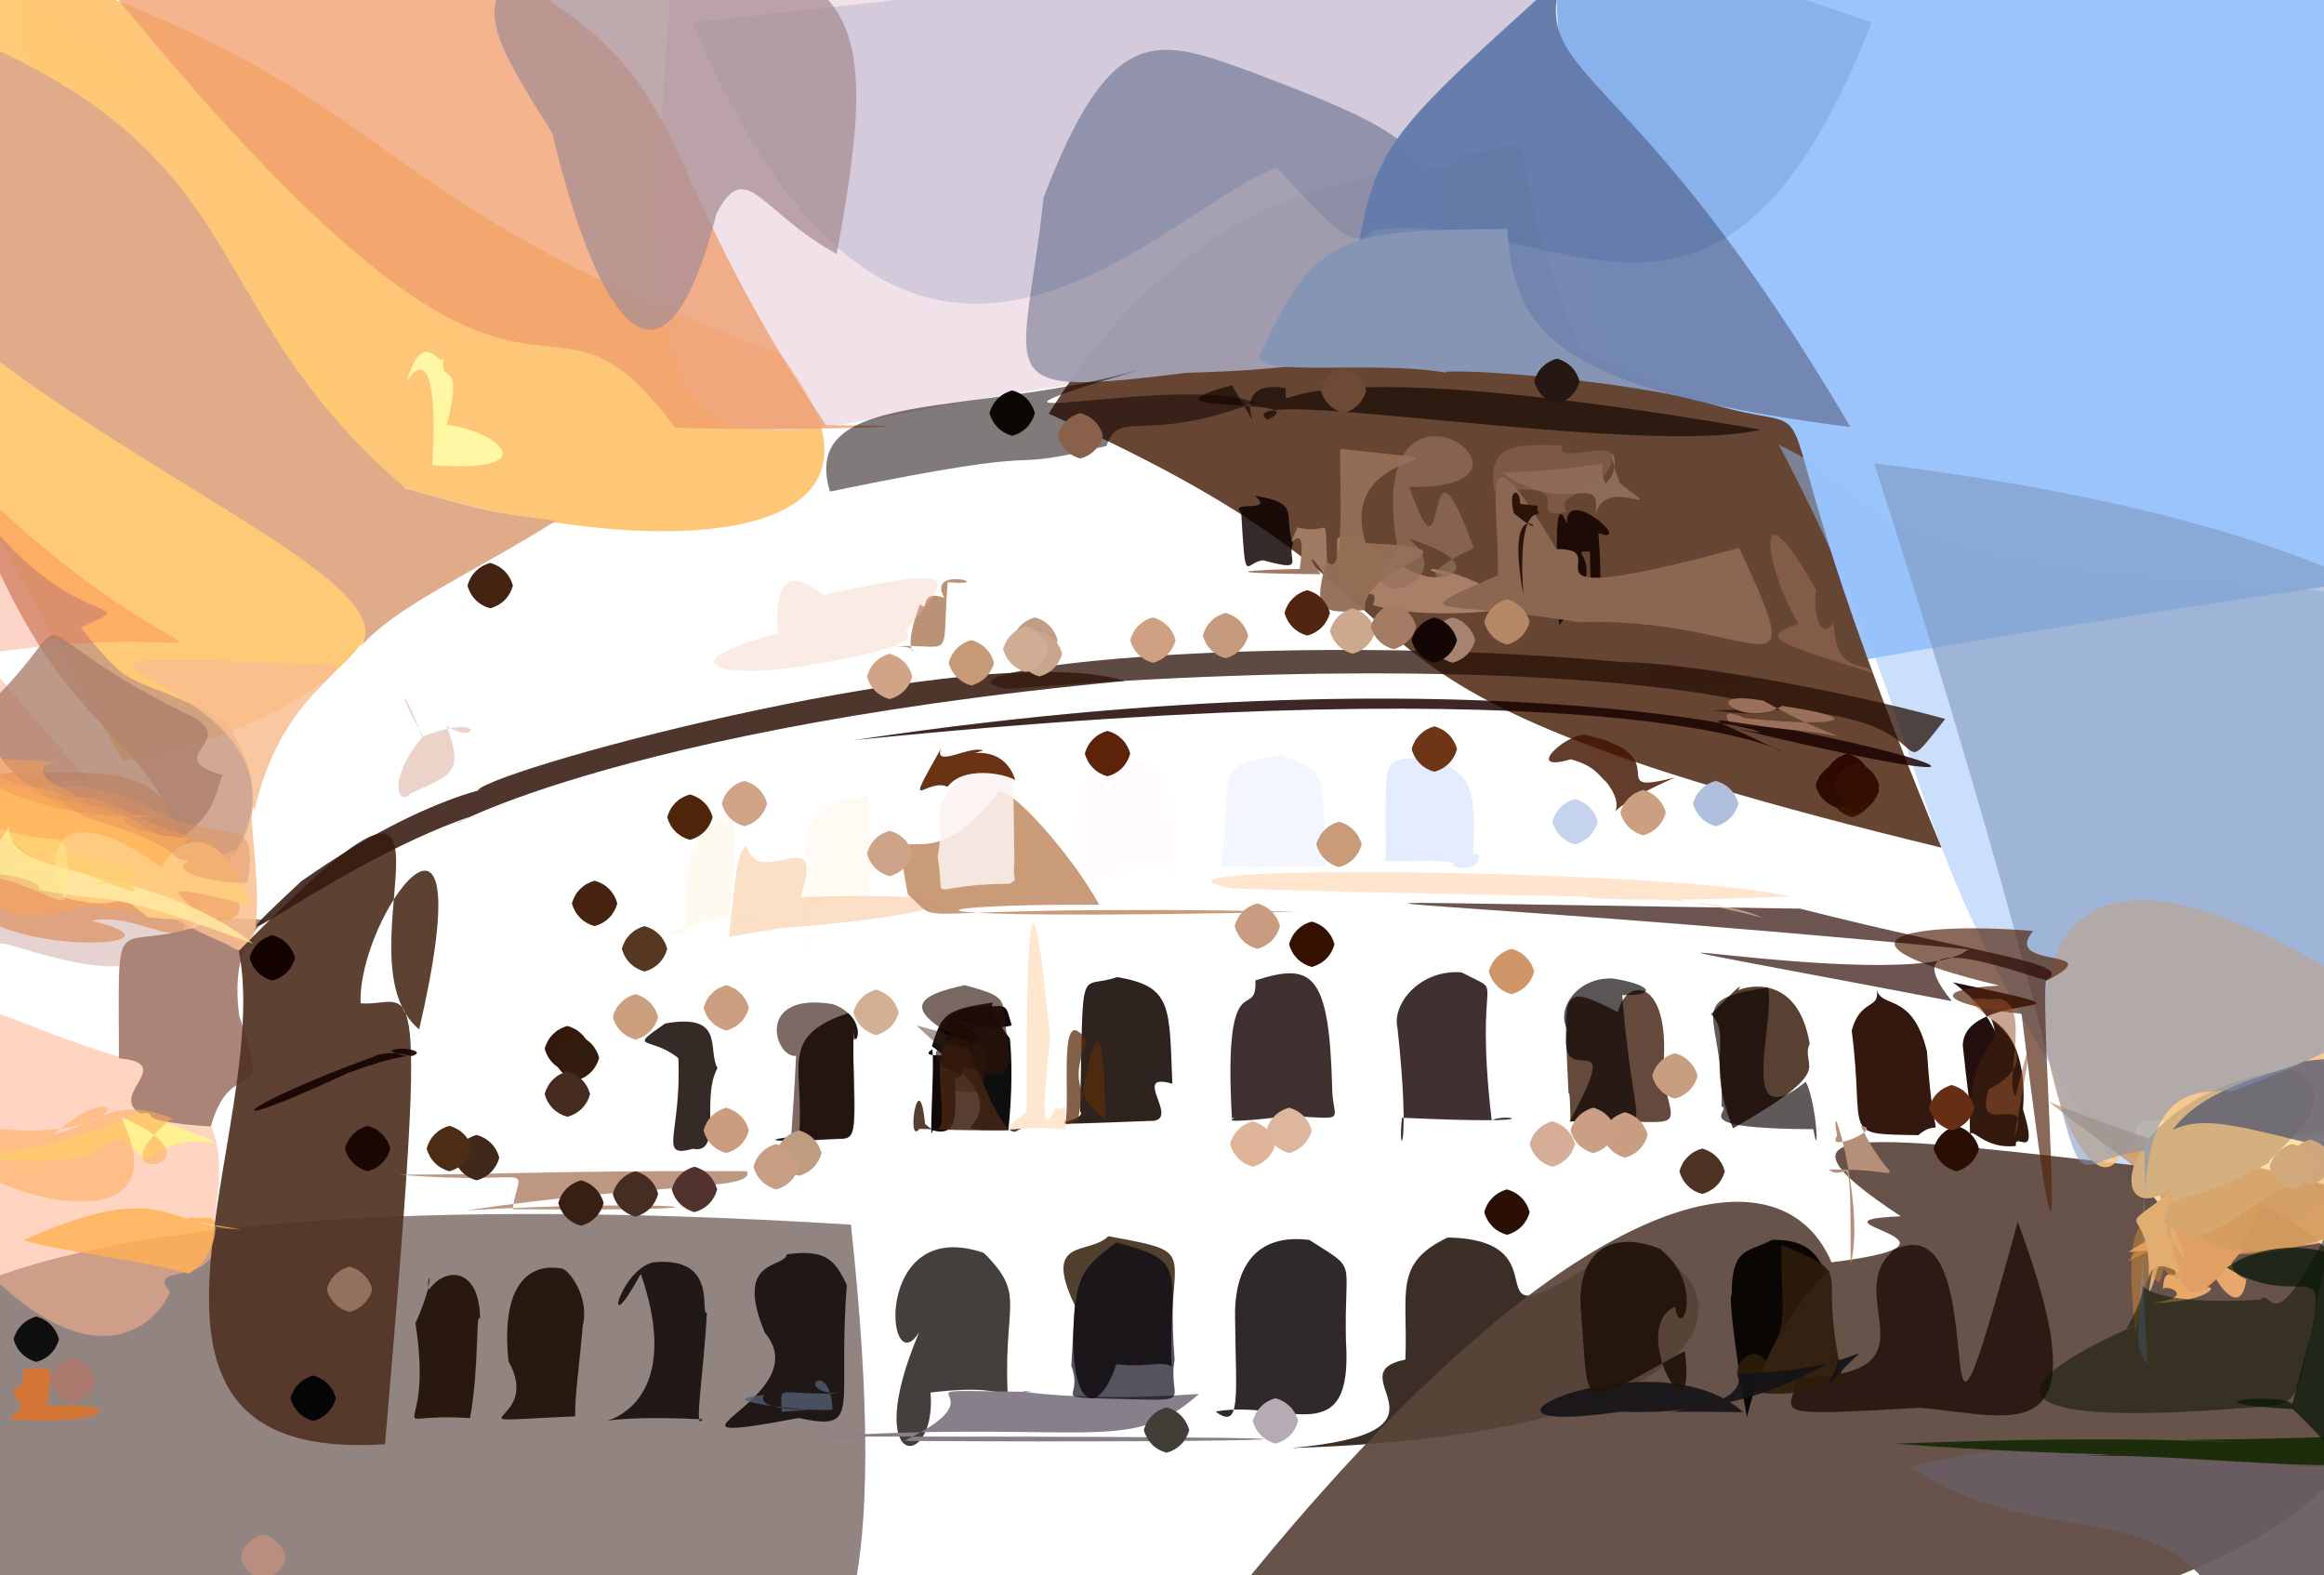 <?xml version="1.0" ?>
<svg xmlns="http://www.w3.org/2000/svg" version="1.1" width="512" height="347">
  <defs/>
  <g>
    <path d="M 516.696 -2.339 C 514.231 97.94 509.664 98.176 528.327 126.803 C 408.712 144.434 402.232 147.294 364.574 153.578 C 342.618 19.548 343.255 7.654 342.758 -5.448 C 485.306 -7.585 488.141 -5.796 516.696 -2.339" stroke-width="0.0" fill="rgb(74, 149, 250)" opacity="0.552" stroke="rgb(61, 217, 183)" stroke-opacity="0.043" stroke-linecap="round" stroke-linejoin="round"/>
    <path d="M 171.763 77.809 C 219.191 137.756 83.036 121.486 32.042 79.014 C 66.221 54.063 38.978 66.233 6.302 16.617 C 0.97 -21.185 7.096 -13.063 22.762 -1.045 C 90.746 25.365 83.84 46.438 171.763 77.809" stroke-width="0.0" fill="rgb(254, 195, 109)" opacity="0.923" stroke="rgb(113, 111, 84)" stroke-opacity="0.34" stroke-linecap="round" stroke-linejoin="round"/>
    <path d="M -0.249 25.331 C 104.301 85.979 116.567 150.312 27.016 167.663 C -12.71 95.283 -19.882 89.269 -11.381 68.954 C -15.048 14.877 -30.934 -4.031 -1.966 -4.581 C 53.128 29.328 24.79 13.289 -0.249 25.331" stroke-width="0.0" fill="rgb(255, 201, 114)" opacity="0.965" stroke="rgb(107, 216, 1)" stroke-opacity="0.571" stroke-linecap="round" stroke-linejoin="round"/>
    <path d="M 359.742 114.506 C 382.192 96.012 380.452 88.215 260.092 82.338 C 150.919 89.747 132.611 142.049 151.666 -41.644 C 314.039 -16.457 321.867 -12.238 341.71 -11.172 C 342.946 -8.151 338.544 -1.549 359.742 114.506" stroke-width="0.0" fill="rgb(232, 206, 218)" opacity="0.579" stroke="rgb(175, 133, 103)" stroke-opacity="0.513" stroke-linecap="round" stroke-linejoin="round"/>
    <path d="M 67.596 352.145 C 55.631 367.76 42.107 359.992 30.932 357.652 C -6.981 358.084 -10.127 358.504 -14.779 286.64 C -22.895 305.891 -30.592 256.312 187.473 269.754 C 204.522 428.711 151.131 372.436 67.596 352.145" stroke-width="0.0" fill="rgb(88, 69, 62)" opacity="0.649" stroke="rgb(81, 231, 53)" stroke-opacity="0.716" stroke-linecap="round" stroke-linejoin="round"/>
    <path d="M 348.408 77.386 C 423.479 114.204 371.407 50.759 427.737 186.72 C 268.983 148.251 336.526 138.269 231.049 91.133 C 271.495 25.845 324.329 42.139 321.13 34.455 C 345.723 30.109 326.711 26.654 348.408 77.386" stroke-width="0.0" fill="rgb(101, 68, 50)" opacity="0.992" stroke="rgb(209, 250, 61)" stroke-opacity="0.659" stroke-linecap="round" stroke-linejoin="round"/>
    <path d="M 524.283 217.127 C 539.024 246.575 541.073 249.819 483.62 281.116 C 411.008 182.919 433.792 177.763 391.902 97.982 C 419.383 111.006 403.459 122.847 495.279 129.191 C 540.32 128.721 525.834 146.542 524.283 217.127" stroke-width="0.0" fill="rgb(149, 192, 250)" opacity="0.501" stroke="rgb(234, 231, 120)" stroke-opacity="0.168" stroke-linecap="round" stroke-linejoin="round"/>
    <path d="M 319.769 64.987 C 320.106 69.119 315.767 80.729 261.468 82.121 C 216.361 87.701 225.509 84.203 229.919 43.495 C 244.923 4.285 255.119 8.345 276.09 15.998 C 315.822 31.067 317.473 33.468 319.769 64.987" stroke-width="0.0" fill="rgb(162, 158, 177)" opacity="0.972" stroke="rgb(186, 70, 38)" stroke-opacity="0.953" stroke-linecap="round" stroke-linejoin="round"/>
    <path d="M 407.658 94.061 C 355.774 87.54 349.369 79.038 335.391 73.352 C 299.842 70.335 298.627 67.871 298.532 59.378 C 302.469 32.126 305.085 30.133 344.046 -5.079 C 336.949 18.295 359.671 12.329 407.658 94.061" stroke-width="0.0" fill="rgb(114, 135, 177)" opacity="0.978" stroke="rgb(31, 57, 195)" stroke-opacity="0.012" stroke-linecap="round" stroke-linejoin="round"/>
    <path d="M 412.335 4.948 C 379.245 90.166 342.638 45.479 302.814 50.657 C 298.098 54.719 296.059 53.07 281.292 36.908 C 254.354 46.899 199.385 115.042 152.472 4.979 C 344.681 -16.587 352.279 -15.801 412.335 4.948" stroke-width="0.0" fill="rgb(27, 65, 137)" opacity="0.137" stroke="rgb(226, 37, 193)" stroke-opacity="0.243" stroke-linecap="round" stroke-linejoin="round"/>
    <path d="M 324.529 188.063 C 327.234 187.251 325.94 192.969 320.062 190.607 C 322.288 188.563 301.69 190.637 305.304 189.015 C 305.341 164.053 304.011 168.049 315.152 166.706 C 323.412 170.585 325.488 172.088 324.529 188.063" stroke-width="0.0" fill="rgb(223, 234, 255)" opacity="0.861" stroke="rgb(38, 1, 107)" stroke-opacity="0.699" stroke-linecap="round" stroke-linejoin="round"/>
    <path d="M 370.285 87.318 C 345.955 82.402 316.928 81.196 318.578 82.086 C 302.556 79.292 276.364 83.234 277.528 78.331 C 289.67 51.662 295.326 50.66 332.042 50.436 C 333.173 66.642 337.642 79.233 370.285 87.318" stroke-width="0.0" fill="rgb(135, 149, 181)" opacity="0.992" stroke="rgb(62, 230, 57)" stroke-opacity="0.647" stroke-linecap="round" stroke-linejoin="round"/>
    <path d="M 291.925 190.807 C 293.933 191.083 294.245 190.532 275.863 190.994 C 264.576 189.887 271.211 193.146 268.936 192.264 C 271.846 167.619 266.652 169.466 282.152 166.229 C 291.977 170.461 291.557 167.695 291.925 190.807" stroke-width="0.0" fill="rgb(241, 244, 255)" opacity="0.858" stroke="rgb(106, 177, 228)" stroke-opacity="0.496" stroke-linecap="round" stroke-linejoin="round"/>
    <path d="M 181.988 93.641 C 219.884 93.787 167.773 95.064 148.702 94.176 C 116.835 51.241 121.792 116.935 26.044 -0.103 C 68.397 -21.744 86.168 -16.172 114.236 -4.23 C 154.987 20.174 141.268 33.072 181.988 93.641" stroke-width="0.0" fill="rgb(239, 156, 106)" opacity="0.757" stroke="rgb(41, 116, 159)" stroke-opacity="0.653" stroke-linecap="round" stroke-linejoin="round"/>
    <path d="M 184.314 55.947 C 167.26 46.511 164.493 34.646 157.88 46.943 C 144.156 100.242 128.47 58.621 121.723 29.385 C 106.341 4.986 102.439 -1.738 123.521 -13.187 C 187.149 -10.01 195.847 -5.246 184.314 55.947" stroke-width="0.0" fill="rgb(170, 143, 147)" opacity="0.759" stroke="rgb(224, 228, 212)" stroke-opacity="0.459" stroke-linecap="round" stroke-linejoin="round"/>
    <path d="M 45.367 192.173 C 44.273 216.109 33.171 200.127 20.137 202.833 C 50.202 209.932 -22.259 212.432 -9.028 186.493 C -7.833 175.646 -7.381 171.055 3.177 170.121 C 27.974 170.454 35.205 167.441 45.367 192.173" stroke-width="0.0" fill="rgb(237, 151, 77)" opacity="0.74" stroke="rgb(9, 101, 118)" stroke-opacity="0.503" stroke-linecap="round" stroke-linejoin="round"/>
    <path d="M 293.482 239.365 C 293.509 247.138 297.493 246.555 284.367 245.807 C 264.43 248.092 273.996 245.952 271.398 246.305 C 269.442 211.185 277.048 225.375 276.569 215.962 C 289.029 211.935 292.821 214.259 293.482 239.365" stroke-width="0.0" fill="rgb(23, 4, 4)" opacity="0.82" stroke="rgb(78, 85, 49)" stroke-opacity="0.571" stroke-linecap="round" stroke-linejoin="round"/>
    <path d="M 186.572 283.019 C 184.401 310.581 190.128 315.318 175.922 312.364 C 137.879 319.47 180.723 307.984 168.504 293.575 C 161.496 276.852 173.025 279.442 173.315 276.296 C 182.515 275.001 184.056 278.053 186.572 283.019" stroke-width="0.0" fill="rgb(15, 9, 8)" opacity="0.868" stroke="rgb(38, 9, 9)" stroke-opacity="0.914" stroke-linecap="round" stroke-linejoin="round"/>
    <path d="M 50.469 159.281 C 49.688 160.372 66.533 179.47 43.902 195.322 C 31.598 154.388 15.309 168.987 -7.344 108.798 C 15.539 141.222 33.143 130.92 17.789 138.242 C 30.647 154.287 26.941 146.779 50.469 159.281" stroke-width="0.0" fill="rgb(202, 155, 130)" opacity="0.861" stroke="rgb(100, 199, 20)" stroke-opacity="0.864" stroke-linecap="round" stroke-linejoin="round"/>
    <path d="M 47.222 269.503 C 50.52 284.848 31.468 277.449 37.428 284.544 C 35.14 290.734 19.445 309.31 -12.327 269.403 C -13.027 204.494 -15.865 220.911 30 233.911 C 52.782 243.506 48.239 258.19 47.222 269.503" stroke-width="0.0" fill="rgb(254, 179, 143)" opacity="0.55" stroke="rgb(35, 184, 115)" stroke-opacity="0.209" stroke-linecap="round" stroke-linejoin="round"/>
    <path d="M 41.78 201.299 C 35.452 219.058 16.212 212.177 1.111 207.881 C -5 207.85 -6.233 206.388 -14.765 202.532 C -6.736 187.203 -5.931 185.006 -4.724 180.986 C -3.913 196.509 15.965 187.892 41.78 201.299" stroke-width="0.0" fill="rgb(192, 140, 137)" opacity="0.389" stroke="rgb(40, 211, 24)" stroke-opacity="0.16" stroke-linecap="round" stroke-linejoin="round"/>
    <path d="M 122.51 114.714 C 103.28 126.734 87.049 133.541 79.294 142.634 C 95.882 120.225 -64.768 75.55 -50.371 -6.232 C 64.745 24.124 34.703 60.858 89.379 107.588 C 110.158 113.632 113.943 113.526 122.51 114.714" stroke-width="0.0" fill="rgb(223, 171, 137)" opacity="1.0" stroke="rgb(63, 181, 83)" stroke-opacity="0.536" stroke-linecap="round" stroke-linejoin="round"/>
    <path d="M 424.537 231.62 C 426.092 255.953 428.703 244.958 422.617 250.047 C 405.178 249.74 410.972 250.457 407.948 227.028 C 409.806 219.916 414.255 222.405 413.457 218.047 C 414.647 222.232 421.325 218.5 424.537 231.62" stroke-width="0.0" fill="rgb(50, 24, 14)" opacity="1" stroke="rgb(3, 111, 232)" stroke-opacity="0.583" stroke-linecap="round" stroke-linejoin="round"/>
    <path d="M 357.66 274.117 C 384.939 278.422 389.508 315.78 284.543 318.959 C 324.217 315.364 293.74 302.718 309.619 299.481 C 310.257 284.788 306.819 278.378 318.928 272.591 C 348 273.114 318.072 300.085 357.66 274.117" stroke-width="0.0" fill="rgb(24, 10, 0)" opacity="0.85" stroke="rgb(180, 78, 4)" stroke-opacity="0.283" stroke-linecap="round" stroke-linejoin="round"/>
    <path d="M 472.946 257 C 563.171 273.409 561.673 389.702 264.44 361.005 C 340.477 262.774 391.148 249.297 403.506 278.052 C 440.353 273.451 394.752 268.983 418.783 267.921 C 385.749 246.221 411.865 250.106 472.946 257" stroke-width="0.0" fill="rgb(90, 69, 59)" opacity="0.92" stroke="rgb(168, 244, 174)" stroke-opacity="0.721" stroke-linecap="round" stroke-linejoin="round"/>
    <path d="M 52.69 223.707 C 60.414 246.18 51.302 230.958 46.448 248.139 C 11.015 246.061 43.149 234.741 26.2 233.113 C 26.152 195.287 24.37 212.382 48.515 202.198 C 69.584 203.591 49.358 198.001 52.69 223.707" stroke-width="0.0" fill="rgb(170, 133, 119)" opacity="1.0" stroke="rgb(52, 92, 203)" stroke-opacity="0.644" stroke-linecap="round" stroke-linejoin="round"/>
    <path d="M -4.558 144.2 C 23.593 176.308 21.435 174.655 18.543 172.141 C 16.85 169.528 2.838 178.333 -6.043 166.946 C -5.037 133.939 -12.279 124.789 -2.855 109.586 C 48.581 157.838 58.923 134.218 -4.558 144.2" stroke-width="0.0" fill="rgb(249, 96, 52)" opacity="0.268" stroke="rgb(74, 182, 153)" stroke-opacity="0.073" stroke-linecap="round" stroke-linejoin="round"/>
    <path d="M 49.149 170.745 C 47.354 172.472 49.174 180.962 33.926 187.892 C 8.109 175.688 -4.368 168.799 -3.008 155.695 C 21.336 132.096 -1.563 136.557 42.787 158.07 C 52.105 163.487 35.33 166.936 49.149 170.745" stroke-width="0.0" fill="rgb(173, 128, 107)" opacity="0.793" stroke="rgb(56, 208, 247)" stroke-opacity="0.055" stroke-linecap="round" stroke-linejoin="round"/>
    <path d="M 284.862 119.688 C 283.381 123.518 288.073 126.072 278.272 123.414 C 274.207 123.788 274.451 129.688 273.455 112.97 C 270.392 110.06 281.096 113.12 276.476 109.207 C 286.938 110.83 282.526 113.545 284.862 119.688" stroke-width="0.0" fill="rgb(13, 0, 0)" opacity="0.835" stroke="rgb(241, 77, 4)" stroke-opacity="0.264" stroke-linecap="round" stroke-linejoin="round"/>
    <path d="M 13.499 173.376 C 26.488 180.647 23.598 186.177 17.901 190.911 C -15.134 189.471 -11.3 182.721 -14.884 167.336 C -15.49 167.249 0.295 166.662 12.738 167.973 C 8.15 167.925 8.153 171.328 13.499 173.376" stroke-width="0.0" fill="rgb(233, 154, 94)" opacity="0.675" stroke="rgb(211, 180, 220)" stroke-opacity="0.632" stroke-linecap="round" stroke-linejoin="round"/>
    <path d="M 56.073 178.443 C 52.793 170.82 62.367 217.371 50.273 208.131 C 31.789 200.051 26.837 196.409 52.209 187.064 C 74.782 146.84 -25.405 142.746 73.78 146.399 C 76.979 148.173 61.745 153.61 56.073 178.443" stroke-width="0.0" fill="rgb(250, 191, 144)" opacity="0.848" stroke="rgb(207, 49, 185)" stroke-opacity="0.382" stroke-linecap="round" stroke-linejoin="round"/>
    <path d="M 296.527 295.387 C 298.182 320.365 283.256 308.152 267.793 310.924 C 273.544 315.252 272.255 307.24 272.103 290.434 C 271.827 278.847 276.894 271.658 288.466 273.134 C 299.461 280.172 296.068 276.636 296.527 295.387" stroke-width="0.0" fill="rgb(30, 22, 22)" opacity="0.915" stroke="rgb(159, 1, 234)" stroke-opacity="0.296" stroke-linecap="round" stroke-linejoin="round"/>
    <path d="M 494.872 281.782 C 493.971 289.724 488.77 284.462 486.595 278.152 C 479.51 288.618 480.869 283.703 488.013 275.173 C 477.194 286.184 472.673 269.194 482.902 253.399 C 505.26 265.811 484.047 277.404 494.872 281.782" stroke-width="0.0" fill="rgb(242, 174, 112)" opacity="0.924" stroke="rgb(191, 6, 61)" stroke-opacity="0.891" stroke-linecap="round" stroke-linejoin="round"/>
    <path d="M 484.118 283.949 C 489.957 282.059 487.48 286.896 474.085 287.009 C 484.485 285.785 477.048 282.69 476.539 283.98 C 476.76 272.776 486.161 296.828 500.023 261.123 C 483.361 279.579 494.691 270.105 484.118 283.949" stroke-width="0.0" fill="rgb(240, 174, 108)" opacity="0.949" stroke="rgb(118, 201, 118)" stroke-opacity="0.797" stroke-linecap="round" stroke-linejoin="round"/>
    <path d="M 165.161 202.169 C 159.03 199.93 177.108 203.619 158.315 201.907 C 141.239 208.24 140.279 205.104 151.071 205.765 C 150.99 188.547 151.508 183.489 161.568 179.21 C 162.588 216.665 154.736 199.85 165.161 202.169" stroke-width="0.0" fill="rgb(255, 250, 238)" opacity="0.911" stroke="rgb(239, 175, 40)" stroke-opacity="0.118" stroke-linecap="round" stroke-linejoin="round"/>
    <path d="M 188.058 224.446 C 187.658 248.473 189.841 251.267 184.461 250.805 C 168.319 251.864 167.901 250.987 176.033 250.248 C 177.335 234.871 171.257 228.444 186.835 223.161 C 191.124 226.765 187.523 233.243 188.058 224.446" stroke-width="0.0" fill="rgb(0, 13, 23)" opacity="0.894" stroke="rgb(191, 246, 115)" stroke-opacity="0.926" stroke-linecap="round" stroke-linejoin="round"/>
    <path d="M 79.456 220.997 C 91.504 222.036 94.496 205.426 84.823 318.121 C 17.054 322.591 60.397 248.864 52.614 209.463 C 111.548 149.392 72.85 210.535 92.345 226.754 C 107.037 163.336 78.623 201.835 79.456 220.997" stroke-width="0.0" fill="rgb(82, 52, 37)" opacity="0.932" stroke="rgb(246, 13, 179)" stroke-opacity="0.728" stroke-linecap="round" stroke-linejoin="round"/>
    <path d="M 222.155 309.663 C 223.131 309.897 225.136 304.306 204.999 306.74 C 206.488 324.113 189.358 324.294 202.511 293.444 C 195.124 305.222 192.236 267.541 216.738 275.978 C 226.575 285.704 220.586 286.967 222.155 309.663" stroke-width="0.0" fill="rgb(10, 3, 1)" opacity="0.761" stroke="rgb(155, 121, 164)" stroke-opacity="0.621" stroke-linecap="round" stroke-linejoin="round"/>
    <path d="M 328.644 246.862 C 330.947 244.969 344.679 247.885 308.872 246.206 C 307.818 255.304 310.867 254.141 307.892 226.506 C 306.559 221.203 312.807 213.49 321.983 214.179 C 332.384 219.716 324.54 211.826 328.644 246.862" stroke-width="0.0" fill="rgb(22, 3, 2)" opacity="0.819" stroke="rgb(46, 52, 50)" stroke-opacity="0.562" stroke-linecap="round" stroke-linejoin="round"/>
    <path d="M 387.927 94.655 C 361.611 100.86 269.199 84.305 279.143 92.473 C 291.156 87.201 247.318 91.405 271.401 84.859 C 282.327 102.835 267.479 82.903 283.215 85.483 C 283.892 93.568 275.006 75.023 387.927 94.655" stroke-width="0.0" fill="rgb(40, 22, 15)" opacity="0.914" stroke="rgb(194, 25, 171)" stroke-opacity="0.221" stroke-linecap="round" stroke-linejoin="round"/>
    <path d="M 522.695 271.937 C 505.107 275.097 490.69 276.497 485.12 276.678 C 478.129 280.686 488.863 272.731 467.723 253.127 C 457.399 280.786 415.931 153.154 517.041 215.886 C 520.772 243.831 522.991 244.227 522.695 271.937" stroke-width="0.0" fill="rgb(254, 197, 131)" opacity="0.856" stroke="rgb(237, 125, 20)" stroke-opacity="0.965" stroke-linecap="round" stroke-linejoin="round"/>
    <path d="M 531.255 249.793 C 486.701 265.361 499.138 270.3 474.455 274.266 C 477.673 269.381 477.522 265.305 471.396 261.049 C 476.237 259.586 460.587 241.012 482.137 248.495 C 502.662 252.698 517.026 247.442 531.255 249.793" stroke-width="0.0" fill="rgb(255, 224, 171)" opacity="0.941" stroke="rgb(44, 155, 205)" stroke-opacity="0.968" stroke-linecap="round" stroke-linejoin="round"/>
    <path d="M 527.73 266.473 C 493.205 283.322 482.568 273.287 474.944 273.915 C 492.453 274.509 486.418 268.507 468.77 277.883 C 482.761 261.367 477.296 263.138 451.374 242.697 C 496.693 260.551 493.69 253.277 527.73 266.473" stroke-width="0.0" fill="rgb(197, 141, 82)" opacity="0.693" stroke="rgb(127, 254, 228)" stroke-opacity="0.775" stroke-linecap="round" stroke-linejoin="round"/>
    <path d="M 499.875 256.095 C 479.586 267.546 473.707 261.738 477.488 270.151 C 474.823 284.636 469.41 296.611 478.874 261.477 C 463.016 273.025 464.899 240.969 504.669 235.524 C 519.046 241.785 499.061 255.063 499.875 256.095" stroke-width="0.0" fill="rgb(212, 175, 128)" opacity="1.0" stroke="rgb(184, 171, 26)" stroke-opacity="0.624" stroke-linecap="round" stroke-linejoin="round"/>
    <path d="M 485.161 280.963 C 475.846 267.013 482.205 287.086 476.663 279.426 C 474.739 289.314 474.437 269.214 470.463 293.906 C 467.175 264.596 473.51 267.613 477.907 272.227 C 479.754 273.066 471.846 272.066 485.161 280.963" stroke-width="0.0" fill="rgb(214, 143, 53)" opacity="0.457" stroke="rgb(121, 55, 59)" stroke-opacity="0.944" stroke-linecap="round" stroke-linejoin="round"/>
    <path d="M 128.398 291.893 C 127.568 301.497 126.558 308.221 126.737 311.983 C 95.747 313.319 120.14 314.133 112.02 299.878 C 110.068 280.946 118.22 278.461 123.398 279.382 C 125.107 279.092 129.978 285.688 128.398 291.893" stroke-width="0.0" fill="rgb(32, 20, 10)" opacity="0.942" stroke="rgb(179, 246, 23)" stroke-opacity="0.728" stroke-linecap="round" stroke-linejoin="round"/>
    <path d="M 183.398 310.298 C 184.935 311.561 152.992 308.639 168.336 307.298 C 165.372 312.148 189.884 309.51 172.23 310.996 C 172.133 304.548 170.273 307.396 186.189 306.912 C 173.59 307.348 182.837 298.394 183.398 310.298" stroke-width="0.0" fill="rgb(83, 95, 115)" opacity="0.791" stroke="rgb(247, 34, 128)" stroke-opacity="0.205" stroke-linecap="round" stroke-linejoin="round"/>
    <path d="M 444.525 269.115 C 463.817 320.942 443.659 311.785 422.855 310.087 C 388.333 312.102 394.404 311.467 396.033 303.466 C 428.399 303.03 405.134 285.575 417.269 275.311 C 441.308 263.656 422.295 350.573 444.525 269.115" stroke-width="0.0" fill="rgb(33, 16, 10)" opacity="0.835" stroke="rgb(249, 39, 227)" stroke-opacity="0.001" stroke-linecap="round" stroke-linejoin="round"/>
    <path d="M 105.766 290.608 C 104.77 288.045 105.648 300.91 103.55 312.38 C 82.472 310.97 95.871 319.215 91.527 291.467 C 96.399 280.711 93.858 279.448 94.404 284.193 C 98.171 278.838 105.706 279.133 105.766 290.608" stroke-width="0.0" fill="rgb(34, 18, 7)" opacity="0.935" stroke="rgb(185, 42, 175)" stroke-opacity="0.9" stroke-linecap="round" stroke-linejoin="round"/>
    <path d="M 264.135 307.049 C 248.842 320.737 239.751 312.782 179.935 316.452 C 336.062 316.314 278.474 317.946 199.197 317.389 C 223.726 305.532 191.455 306.118 227.493 306.603 C 219.181 305.598 235.361 309.141 264.135 307.049" stroke-width="0.0" fill="rgb(135, 127, 138)" opacity="1.0" stroke="rgb(21, 84, 53)" stroke-opacity="0.241" stroke-linecap="round" stroke-linejoin="round"/>
    <path d="M 187.848 229.076 C 188.913 258.106 189.234 248.382 174.649 252.019 C 173.858 252.276 174.635 248.424 175.382 232.567 C 170.666 233.198 166.238 218.366 183.411 221.174 C 188.885 222.837 190.251 228.821 187.848 229.076" stroke-width="0.0" fill="rgb(41, 11, 0)" opacity="0.609" stroke="rgb(100, 96, 136)" stroke-opacity="0.291" stroke-linecap="round" stroke-linejoin="round"/>
    <path d="M 402.94 280.402 C 404.309 277.017 388.853 293.605 384.891 312.204 C 382.559 300.324 380.726 284.711 381.507 285.318 C 381.488 274.773 384.762 275.997 390.451 273.104 C 400.706 272.921 400.631 279.16 402.94 280.402" stroke-width="0.0" fill="rgb(5, 3, 2)" opacity="0.951" stroke="rgb(82, 217, 145)" stroke-opacity="0.037" stroke-linecap="round" stroke-linejoin="round"/>
    <path d="M 406.076 303.913 C 411.232 303.392 410.462 302.62 398.288 306.365 C 373.588 310.599 384.574 293.24 388.962 299.727 C 394.334 290.584 392.395 290.562 392.442 274.159 C 410.038 281.916 399.673 277.107 406.076 303.913" stroke-width="0.0" fill="rgb(46, 28, 11)" opacity="0.895" stroke="rgb(37, 249, 86)" stroke-opacity="0.613" stroke-linecap="round" stroke-linejoin="round"/>
    <path d="M 158.065 235.271 C 154.329 242.125 159.339 254.268 152.64 253.053 C 144.791 255.214 150.192 249.847 149.444 233.075 C 143.419 228.169 137.865 231.442 146.55 225.44 C 159.843 223.099 155.799 231.207 158.065 235.271" stroke-width="0.0" fill="rgb(18, 4, 0)" opacity="0.845" stroke="rgb(138, 80, 19)" stroke-opacity="0.425" stroke-linecap="round" stroke-linejoin="round"/>
    <path d="M 155.732 289.166 C 155.04 302.78 152.731 315.718 154.808 312.63 C 108.128 310.465 156.082 323.798 141.173 280.595 C 132.409 296.7 136.461 279.706 143.946 278.052 C 158.54 276.63 154.015 289.667 155.732 289.166" stroke-width="0.0" fill="rgb(18, 12, 8)" opacity="0.89" stroke="rgb(249, 115, 8)" stroke-opacity="0.693" stroke-linecap="round" stroke-linejoin="round"/>
    <path d="M 257.713 192.936 C 261.251 189.657 256.524 191.302 234.641 193.326 C 233.654 193.938 233.46 191.805 237.342 191.202 C 236.969 169.882 238.162 170.646 248.854 167.651 C 257.8 168.123 258.078 172.959 257.713 192.936" stroke-width="0.0" fill="rgb(255, 250, 254)" opacity="0.815" stroke="rgb(234, 132, 32)" stroke-opacity="0.131" stroke-linecap="round" stroke-linejoin="round"/>
    <path d="M 191.918 191.685 C 190.49 201.146 195.254 195.195 177.108 199.563 C 178.799 199.492 175.463 189.037 178.629 210.668 C 175.694 180.883 177.548 179.859 185.935 175.565 C 193.203 177.161 190.902 168.526 191.918 191.685" stroke-width="0.0" fill="rgb(255, 250, 242)" opacity="0.911" stroke="rgb(167, 143, 206)" stroke-opacity="0.1" stroke-linecap="round" stroke-linejoin="round"/>
    <path d="M 520.175 246.467 C 520.979 254.122 521.018 257.282 517.844 254.035 C 494.369 248.477 486.195 245.316 478.653 248.9 C 486.126 238.507 504.701 235.807 507.442 233.781 C 521.901 232.014 520.578 234.035 520.175 246.467" stroke-width="0.0" fill="rgb(78, 87, 112)" opacity="0.743" stroke="rgb(221, 230, 50)" stroke-opacity="0.203" stroke-linecap="round" stroke-linejoin="round"/>
    <path d="M 491.788 240.329 C 476.098 239.846 469.156 244.388 473.188 300.544 C 468.596 295.563 472.928 289.959 472.475 253.474 C 446.393 256.077 471.63 284.692 412.921 102.068 C 612.218 126.487 583.852 207.602 491.788 240.329" stroke-width="0.0" fill="rgb(124, 147, 185)" opacity="0.554" stroke="rgb(216, 253, 101)" stroke-opacity="0.388" stroke-linecap="round" stroke-linejoin="round"/>
    <path d="M 494.441 274.941 C 486.564 284.153 482.892 288.087 480.126 281.444 C 477.106 283.446 483.98 273.795 468.899 275.807 C 480.175 267.864 487.563 271.689 476.344 277.611 C 486.556 266.017 485.624 277.682 494.441 274.941" stroke-width="0.0" fill="rgb(225, 160, 99)" opacity="1.0" stroke="rgb(117, 193, 177)" stroke-opacity="0.363" stroke-linecap="round" stroke-linejoin="round"/>
    <path d="M 481.597 277.965 C 478.406 265.913 476.213 269.719 480.614 280.759 C 481.542 281.497 475.19 276.108 473.393 281.07 C 473.856 264.191 464.235 272.943 478.536 262.398 C 474.308 270.957 477.82 271.506 481.597 277.965" stroke-width="0.0" fill="rgb(226, 173, 113)" opacity="1.0" stroke="rgb(145, 115, 228)" stroke-opacity="0.036" stroke-linecap="round" stroke-linejoin="round"/>
    <path d="M 402.622 305.437 C 410.491 289.199 398.217 312.504 357.168 310.955 C 312.193 317.371 364.292 293.272 384.055 311.078 C 347.24 310.448 385.861 313.244 382.966 302.524 C 412.795 302.148 414.664 291.148 402.622 305.437" stroke-width="0.0" fill="rgb(20, 19, 24)" opacity="0.889" stroke="rgb(201, 62, 107)" stroke-opacity="0.66" stroke-linecap="round" stroke-linejoin="round"/>
    <path d="M 258.28 238.73 C 249.221 236.045 259.532 245.979 254.277 246.875 C 220.72 248.146 240.25 247.515 237.966 244.796 C 238.704 210.528 237.548 218.245 246.105 215.231 C 258.396 217.263 257.568 221.85 258.28 238.73" stroke-width="0.0" fill="rgb(19, 5, 2)" opacity="0.877" stroke="rgb(129, 241, 172)" stroke-opacity="0.577" stroke-linecap="round" stroke-linejoin="round"/>
    <path d="M 258.137 301.032 C 255.667 299.578 253.467 301.312 245.943 300.521 C 241.753 313.155 234.833 310.327 236.796 287.578 C 229.515 272.284 240.006 276.569 244.175 272.297 C 265.217 276.211 257.096 274.625 258.137 301.032" stroke-width="0.0" fill="rgb(44, 23, 0)" opacity="0.817" stroke="rgb(2, 40, 36)" stroke-opacity="0.659" stroke-linecap="round" stroke-linejoin="round"/>
    <path d="M 164.567 257.974 C 166.248 262.447 146.466 260.18 102.701 266.616 C 146.749 264.046 174.831 266.873 112.928 266.356 C 114.644 255.229 119.356 261.319 87.871 258.751 C 107.78 258.761 126.034 257.778 164.567 257.974" stroke-width="0.0" fill="rgb(190, 151, 130)" opacity="1.0" stroke="rgb(216, 1, 212)" stroke-opacity="0.217" stroke-linecap="round" stroke-linejoin="round"/>
    <path d="M 50.79 194.256 C 58.733 208.734 41.43 200.552 22.635 200.093 C 13.363 196.734 -4.005 216.922 -10.061 172.996 C -2.465 167.089 -1.085 171.075 9.414 175.817 C 27.12 177.551 27.999 179.44 50.79 194.256" stroke-width="0.0" fill="rgb(247, 165, 95)" opacity="0.677" stroke="rgb(101, 43, 60)" stroke-opacity="0.554" stroke-linecap="round" stroke-linejoin="round"/>
    <path d="M 445.905 247.185 C 446.162 248.711 442.526 247.853 435.86 243.953 C 435.419 252.419 434.393 249.178 432.414 230.209 C 432.842 217.389 469.997 224.788 430.244 216.384 C 442.527 225.456 440.437 233.205 445.905 247.185" stroke-width="0.0" fill="rgb(23, 0, 0)" opacity="0.94" stroke="rgb(238, 178, 51)" stroke-opacity="0.685" stroke-linecap="round" stroke-linejoin="round"/>
    <path d="M 176.374 197.626 C 221.702 196.11 211.599 201.5 171.357 204.502 C 152.733 207.758 159.804 206.528 160.62 206.284 C 162.04 192.488 162.547 187.145 164.511 186.419 C 167.487 196.393 181.98 179.965 176.374 197.626" stroke-width="0.0" fill="rgb(249, 193, 144)" opacity="0.5" stroke="rgb(187, 82, 103)" stroke-opacity="0.685" stroke-linecap="round" stroke-linejoin="round"/>
    <path d="M 45.34 268.357 C 49.123 266.924 47.792 276.968 41.544 280.592 C 35.486 278.251 11.836 275.534 5.18 273.142 C 36.175 259.414 36.238 270.077 53.142 270.83 C 35.041 267.916 42.788 268.019 45.34 268.357" stroke-width="0.0" fill="rgb(255, 177, 83)" opacity="0.822" stroke="rgb(22, 253, 81)" stroke-opacity="0.712" stroke-linecap="round" stroke-linejoin="round"/>
    <path d="M 352.145 117.429 C 353.78 137.706 350.181 137.907 350.311 121.519 C 344.062 121.182 356.056 122.611 343.492 137.705 C 342.414 112.714 343.066 110.421 345.233 115.375 C 344.742 106.49 360.313 120.407 352.145 117.429" stroke-width="0.0" fill="rgb(26, 9, 6)" opacity="0.955" stroke="rgb(137, 209, 218)" stroke-opacity="0.912" stroke-linecap="round" stroke-linejoin="round"/>
    <path d="M 208.764 128.25 C 207.422 146.712 210.521 141.535 196.407 142.418 C 206.41 141.868 196.798 148.543 202.698 133.067 C 204.901 135.286 202.134 129.656 208.063 131.683 C 203.829 124.368 220.449 129.207 208.764 128.25" stroke-width="0.0" fill="rgb(188, 146, 118)" opacity="1.0" stroke="rgb(168, 145, 132)" stroke-opacity="0.236" stroke-linecap="round" stroke-linejoin="round"/>
    <path d="M 48.719 185.44 C 30.078 189.852 27.962 195.176 32.904 194.52 C 19.989 196.108 24.228 194.061 -10.598 176.484 C 7.461 169.067 13.181 176.167 16.317 175.517 C 25.972 175.218 30.66 182.961 48.719 185.44" stroke-width="0.0" fill="rgb(255, 171, 84)" opacity="0.425" stroke="rgb(212, 69, 0)" stroke-opacity="0.891" stroke-linecap="round" stroke-linejoin="round"/>
    <path d="M 46.682 251.12 C 49.163 253.42 41.103 248.199 32.384 255.6 C 17.338 243.288 36.409 259.893 -8.744 254.826 C 22.565 252.618 32.022 241.863 33.447 246.129 C 34.409 246.742 36.093 247.062 46.682 251.12" stroke-width="0.0" fill="rgb(254, 241, 145)" opacity="1.0" stroke="rgb(196, 68, 91)" stroke-opacity="0.009" stroke-linecap="round" stroke-linejoin="round"/>
    <path d="M 41.378 184.746 C 35.403 194.352 33.393 196.232 29.926 198.495 C 23.755 194.065 12.758 199.011 -10.811 171.802 C 1.042 171.114 5.392 180.508 33.764 179.837 C 22.809 178.696 25.992 183.19 41.378 184.746" stroke-width="0.0" fill="rgb(255, 185, 95)" opacity="0.965" stroke="rgb(210, 247, 37)" stroke-opacity="0.359" stroke-linecap="round" stroke-linejoin="round"/>
    <path d="M 242.183 199.285 C 200.483 199.056 188.551 202.922 286.005 200.844 C 193.027 198.915 209.298 204.978 200.024 197.071 C 195.615 174.605 202.447 197.419 219.964 174.541 C 222.228 172.843 235.697 187.632 242.183 199.285" stroke-width="0.0" fill="rgb(198, 150, 113)" opacity="0.949" stroke="rgb(240, 186, 118)" stroke-opacity="0.188" stroke-linecap="round" stroke-linejoin="round"/>
    <path d="M 55.495 199.601 C 18.487 189.858 60.722 205.392 32.463 202.01 C 24.215 194.607 28.731 201.733 13.983 197.626 C 8.234 182.157 17.768 178.124 35.632 191.085 C 40.096 182.99 48.954 181.817 55.495 199.601" stroke-width="0.0" fill="rgb(255, 203, 129)" opacity="1.0" stroke="rgb(253, 70, 236)" stroke-opacity="0.175" stroke-linecap="round" stroke-linejoin="round"/>
    <path d="M 366.258 237.023 C 369.285 250.647 371.762 246.357 346.085 247.018 C 345.881 247.672 345.993 239.585 345.563 240.924 C 344.684 218.568 343.024 215.984 356.428 222.941 C 358.33 214.817 368.723 215.232 366.258 237.023" stroke-width="0.0" fill="rgb(77, 45, 30)" opacity="0.864" stroke="rgb(106, 141, 197)" stroke-opacity="0.203" stroke-linecap="round" stroke-linejoin="round"/>
    <path d="M 55.794 207.889 C 20.596 194.794 26.075 199.567 8.623 195.969 C 9.552 194.917 5.434 192.878 -3.218 192.251 C -0.953 184.958 1.548 183.871 2.043 181.474 C 0.462 194.709 32.047 189.198 55.794 207.889" stroke-width="0.0" fill="rgb(255, 235, 163)" opacity="0.822" stroke="rgb(100, 153, 227)" stroke-opacity="0.205" stroke-linecap="round" stroke-linejoin="round"/>
    <path d="M 218.391 224.459 C 203.285 228.493 216.659 252.02 205.473 248.982 C 204.576 253.381 205.941 234.454 205.4 231.128 C 202.627 232.938 206.84 232.446 215.048 232.385 C 210.774 223.626 214.964 226.655 218.391 224.459" stroke-width="0.0" fill="rgb(9, 2, 0)" opacity="0.966" stroke="rgb(166, 195, 199)" stroke-opacity="0.698" stroke-linecap="round" stroke-linejoin="round"/>
    <path d="M 398.694 229.865 C 396.344 235.449 405.61 234.964 381.795 248.553 C 375.662 233.531 381.796 228.594 376.972 223.382 C 381.935 218.395 384.272 216.027 382.923 218.145 C 384.315 217.385 395.94 213.999 398.694 229.865" stroke-width="0.0" fill="rgb(53, 25, 9)" opacity="0.828" stroke="rgb(115, 144, 171)" stroke-opacity="0.828" stroke-linecap="round" stroke-linejoin="round"/>
    <path d="M 222.901 225.876 C 211.914 228.729 201.122 217.434 215.506 227.988 C 207.674 237.642 209.66 239.467 213.12 235.804 C 207.631 229.618 205.186 224.306 213.592 221.949 C 222.529 221.623 221.244 220.426 222.901 225.876" stroke-width="0.0" fill="rgb(16, 7, 11)" opacity="0.985" stroke="rgb(152, 25, 61)" stroke-opacity="0.231" stroke-linecap="round" stroke-linejoin="round"/>
    <path d="M 332.345 133.976 C 340.529 132.765 318.097 137.556 302.481 133.318 C 304.886 126.515 293.772 138.006 294.628 118.677 C 298.039 115.304 311.729 129.783 318.048 126.736 C 307.521 123.29 328.68 126.433 332.345 133.976" stroke-width="0.0" fill="rgb(172, 130, 105)" opacity="0.966" stroke="rgb(196, 242, 11)" stroke-opacity="0.657" stroke-linecap="round" stroke-linejoin="round"/>
    <path d="M 397.838 238.284 C 400.275 242.952 400.89 256.759 399.479 248.736 C 370.402 248.606 381.97 244.652 379.278 243.73 C 379.915 223.131 370.308 220.299 389.543 217.534 C 391.064 225.744 382.448 250.683 397.838 238.284" stroke-width="0.0" fill="rgb(12, 0, 0)" opacity="0.651" stroke="rgb(151, 44, 9)" stroke-opacity="0.914" stroke-linecap="round" stroke-linejoin="round"/>
    <path d="M 357.389 219.215 C 360.327 256.563 366.243 244.778 345.753 247.066 C 358.742 223.247 342.75 241.889 345.267 226.566 C 342.854 222.713 347.029 215.222 355.296 215.531 C 363.174 216.746 365.895 219.281 357.389 219.215" stroke-width="0.0" fill="rgb(8, 0, 0)" opacity="0.664" stroke="rgb(19, 58, 174)" stroke-opacity="0.671" stroke-linecap="round" stroke-linejoin="round"/>
    <path d="M 223.499 189.826 C 222.986 194.904 224.531 193.232 222.453 194.679 C 202.838 194.74 208.604 199.867 206.568 188.763 C 208.928 176.669 202.593 179.538 215.451 167.786 C 224.76 168.013 222.991 170.609 223.499 189.826" stroke-width="0.0" fill="rgb(252, 243, 241)" opacity="0.86" stroke="rgb(161, 31, 238)" stroke-opacity="0.356" stroke-linecap="round" stroke-linejoin="round"/>
    <path d="M 403.934 137.083 C 404.344 149.36 411.948 145.424 412.405 148.218 C 391.436 141.52 387.089 140.501 396.246 137.375 C 389.11 126.07 385.479 103.914 400.148 130.012 C 399.328 133.754 400.768 141.782 403.934 137.083" stroke-width="0.0" fill="rgb(134, 94, 74)" opacity="0.916" stroke="rgb(100, 107, 104)" stroke-opacity="0.154" stroke-linecap="round" stroke-linejoin="round"/>
    <path d="M 28.03 196.043 C 30.167 196.735 30.575 196.175 27.189 193.459 C 17.161 195.259 19.531 195.59 32.201 192.362 C 16.227 187.06 4.192 187.461 16.712 189.234 C 8.975 188.744 8.927 188.94 28.03 196.043" stroke-width="0.0" fill="rgb(252, 206, 111)" opacity="0.828" stroke="rgb(170, 163, 159)" stroke-opacity="0.648" stroke-linecap="round" stroke-linejoin="round"/>
    <path d="M 37.928 246.285 C 17.939 262.416 52.552 257.11 26.651 246.014 C 44.637 282.306 -27.575 255.829 -5.208 248.056 C 30.052 253.296 29.521 234.678 11.849 249.824 C 22.02 247.65 24.812 241.227 37.928 246.285" stroke-width="0.0" fill="rgb(255, 170, 91)" opacity="0.564" stroke="rgb(145, 35, 195)" stroke-opacity="0.925" stroke-linecap="round" stroke-linejoin="round"/>
    <path d="M 515.154 266.608 C 503.054 313.946 511.053 308.612 491.704 310.348 C 402.503 316.814 484.817 286.478 468.427 292.736 C 479.587 273.793 457.076 288.572 497.977 286.305 C 500.788 283.137 499.951 298.039 515.154 266.608" stroke-width="0.0" fill="rgb(12, 19, 1)" opacity="0.521" stroke="rgb(69, 170, 230)" stroke-opacity="0.728" stroke-linecap="round" stroke-linejoin="round"/>
    <path d="M 10.341 309.642 C 29.176 308.756 24.336 314.146 1.788 312.667 C 5.841 309.417 6.925 307.222 5.342 310.803 C -0.396 301.623 5.981 309.351 4.982 301.721 C 12.801 300.911 11.395 300.418 10.341 309.642" stroke-width="0.0" fill="rgb(223, 116, 40)" opacity="0.848" stroke="rgb(224, 128, 131)" stroke-opacity="0.145" stroke-linecap="round" stroke-linejoin="round"/>
    <path d="M 222.485 228.756 C 223.477 238.496 222.013 251.129 222.024 248.976 C 201.397 248.971 229.827 248.471 205.301 230.44 C 207.452 223.676 207.885 222.332 219 220.807 C 218.441 220.79 217.406 221.961 222.485 228.756" stroke-width="0.0" fill="rgb(2, 0, 1)" opacity="0.943" stroke="rgb(32, 211, 126)" stroke-opacity="0.223" stroke-linecap="round" stroke-linejoin="round"/>
    <path d="M 258.78 299.47 C 257.011 309.736 265.474 308.532 240.213 307.976 C 233.064 307.693 238.473 307.364 236.018 300.833 C 237.136 282.925 236.071 280.673 246.007 273.678 C 262.128 277.97 257.105 279.56 258.78 299.47" stroke-width="0.0" fill="rgb(0, 2, 17)" opacity="0.674" stroke="rgb(158, 39, 100)" stroke-opacity="0.535" stroke-linecap="round" stroke-linejoin="round"/>
    <path d="M 369.033 287.815 C 358.434 292.387 374.069 319.885 371.174 297.586 C 347.181 310.58 350.219 311.625 348.354 289.406 C 346.951 275.297 355.244 270.87 365.683 275.072 C 375.732 282.908 370.242 296.001 369.033 287.815" stroke-width="0.0" fill="rgb(33, 19, 9)" opacity="0.944" stroke="rgb(205, 186, 157)" stroke-opacity="0.315" stroke-linecap="round" stroke-linejoin="round"/>
    <path d="M 428.557 158.355 C 413.864 176.998 433.57 153.733 377.408 156.501 C 415.575 161.217 363.805 140.416 221.937 151.756 C 200.443 147.978 277.743 138.584 357.321 145.835 C 369.968 145.838 402.836 151.35 428.557 158.355" stroke-width="0.0" fill="rgb(39, 15, 5)" opacity="0.749" stroke="rgb(157, 245, 157)" stroke-opacity="0.128" stroke-linecap="round" stroke-linejoin="round"/>
    <path d="M 522.397 322.876 C 521.179 356.409 512.361 352.003 489 352.853 C 474.82 328.949 449.602 342.046 420.891 323.152 C 456.474 313.696 470.759 323.036 500.708 321.982 C 504.347 323.753 517.594 322.803 522.397 322.876" stroke-width="0.0" fill="rgb(105, 93, 97)" opacity="0.947" stroke="rgb(93, 94, 129)" stroke-opacity="0.917" stroke-linecap="round" stroke-linejoin="round"/>
    <path d="M 383.171 120.695 C 399.851 156.492 387.122 135.754 347.683 137.046 C 317.171 131.928 308.078 136.397 329.993 126.695 C 330.51 111.142 324.633 90.108 342.86 120.949 C 357.682 120.686 328.209 135.482 383.171 120.695" stroke-width="0.0" fill="rgb(139, 102, 80)" opacity="1.0" stroke="rgb(231, 96, 115)" stroke-opacity="0.125" stroke-linecap="round" stroke-linejoin="round"/>
    <path d="M 333.528 113.047 C 332.02 107.398 334.979 107.411 334.881 110.977 C 340.989 111.779 337.99 110.992 338.84 112.603 C 340.221 114.62 334.085 108.705 335.615 131.106 C 330.755 104.032 344.28 122.108 333.528 113.047" stroke-width="0.0" fill="rgb(35, 14, 5)" opacity="0.917" stroke="rgb(8, 112, 194)" stroke-opacity="0.991" stroke-linecap="round" stroke-linejoin="round"/>
    <path d="M 224.332 248.905 C 226.499 247.786 227.084 249.656 202.579 248.657 C 199.497 252.587 202.463 233.795 203.803 247.585 C 212.944 255.865 200.708 222.986 212.786 231.221 C 212.605 226.166 220.378 252.747 224.332 248.905" stroke-width="0.0" fill="rgb(66, 37, 21)" opacity="0.88" stroke="rgb(240, 139, 245)" stroke-opacity="0.344" stroke-linecap="round" stroke-linejoin="round"/>
    <path d="M 356.869 106.437 C 368.818 115.403 352.874 103.677 351.433 114.026 C 353.066 102.682 345.456 114.492 330.943 104.132 C 361.588 102.813 350.351 99.514 353.703 106.529 C 358.695 101.919 352.345 94.484 356.869 106.437" stroke-width="0.0" fill="rgb(144, 111, 94)" opacity="0.932" stroke="rgb(240, 232, 88)" stroke-opacity="0.832" stroke-linecap="round" stroke-linejoin="round"/>
    <path d="M 450.738 216.088 C 449.405 226.651 457.233 320.127 445.369 223.336 C 430.831 221.745 422.506 218.128 440.418 217.089 C 398.478 206.894 421.761 202.864 447.898 205.071 C 440.698 213.772 465.716 208.455 450.738 216.088" stroke-width="0.0" fill="rgb(82, 36, 13)" opacity="0.683" stroke="rgb(118, 120, 149)" stroke-opacity="0.863" stroke-linecap="round" stroke-linejoin="round"/>
    <path d="M 527.359 316.048 C 534.289 328.868 483.485 318.855 452.568 320.953 C 478.148 319.8 460.827 321.254 417.46 318.004 C 463.393 316.316 479.207 317.296 493.826 317.663 C 469.912 316.602 479.859 317.85 527.359 316.048" stroke-width="0.0" fill="rgb(26, 43, 10)" opacity="0.951" stroke="rgb(237, 173, 118)" stroke-opacity="0.289" stroke-linecap="round" stroke-linejoin="round"/>
    <path d="M 199.545 139.124 C 202.695 141.308 192.635 144.291 177.559 146.609 C 159.739 149.685 145.599 146.416 171.334 139.508 C 171.01 132.089 171.234 123.112 181.366 131.064 C 215.287 123.531 207.888 127.911 199.545 139.124" stroke-width="0.0" fill="rgb(241, 195, 178)" opacity="0.333" stroke="rgb(49, 204, 170)" stroke-opacity="0.6" stroke-linecap="round" stroke-linejoin="round"/>
    <path d="M 369.05 171.25 C 346.564 181.132 361.23 181.316 353.779 172.139 C 352.302 171.008 351.623 168.801 346.08 167.252 C 335.479 170.345 344.956 161.674 349.152 161.847 C 370.482 166.513 352.291 175.542 369.05 171.25" stroke-width="0.0" fill="rgb(67, 20, 0)" opacity="0.825" stroke="rgb(233, 148, 198)" stroke-opacity="0.016" stroke-linecap="round" stroke-linejoin="round"/>
    <path d="M 54.461 194.35 C 51.502 195.165 35.952 192.462 41.511 189.741 C 35.508 188.5 42.23 187.102 18.867 180.019 C 4.301 172.346 17.884 170.562 32.178 177.574 C 49.376 187.049 57.471 177.658 54.461 194.35" stroke-width="0.0" fill="rgb(221, 146, 98)" opacity="0.457" stroke="rgb(169, 120, 119)" stroke-opacity="0.348" stroke-linecap="round" stroke-linejoin="round"/>
    <path d="M 409.991 248.052 C 416.833 262.737 422.442 257.321 402.867 257.611 C 407.273 261.054 407.735 249.333 407.719 278.516 C 411.143 265.509 402.496 237.41 404.724 250.228 C 402.049 254.17 415.314 248.385 409.991 248.052" stroke-width="0.0" fill="rgb(182, 143, 122)" opacity="1.0" stroke="rgb(208, 79, 18)" stroke-opacity="0.725" stroke-linecap="round" stroke-linejoin="round"/>
    <path d="M 445.686 244.341 C 449.436 256.48 443.651 248.945 444.131 252.43 C 437.3 253.182 434.718 248.455 434.011 249.842 C 433.31 227.894 441.998 232.252 438.692 224.496 C 446.087 228.716 446.081 239.779 445.686 244.341" stroke-width="0.0" fill="rgb(52, 26, 14)" opacity="0.998" stroke="rgb(206, 57, 61)" stroke-opacity="0.231" stroke-linecap="round" stroke-linejoin="round"/>
    <path d="M 247.828 149.999 C 125.029 161.574 90.34 187.57 103.28 179.987 C 71.844 190.984 39.836 218.805 66.428 194.075 C 99.409 170.895 117.656 172.697 105.172 174.059 C 110.563 168.71 216.571 140.355 247.828 149.999" stroke-width="0.0" fill="rgb(53, 25, 14)" opacity="0.871" stroke="rgb(79, 143, 84)" stroke-opacity="0.22" stroke-linecap="round" stroke-linejoin="round"/>
    <path d="M 293.128 132.075 C 293.147 125.202 285.391 119.298 290.995 126.499 C 264.756 126.208 276.074 125.521 286.329 125.325 C 288.44 111.422 281.887 124.796 285.85 116.178 C 294.955 118.479 290.631 109.408 293.128 132.075" stroke-width="0.0" fill="rgb(160, 122, 99)" opacity="1.0" stroke="rgb(113, 191, 43)" stroke-opacity="0.069" stroke-linecap="round" stroke-linejoin="round"/>
    <path d="M 450.75 215.907 C 443.021 213.757 416.302 203.658 430.018 220.53 C 309.791 197.576 421.014 220.652 433.582 209.108 C 309.616 197.126 249.421 198.087 396.551 200.149 C 437.193 210.495 457.508 212.14 450.75 215.907" stroke-width="0.0" fill="rgb(40, 7, 0)" opacity="0.678" stroke="rgb(170, 180, 60)" stroke-opacity="0.809" stroke-linecap="round" stroke-linejoin="round"/>
    <path d="M 223.669 171.816 C 221.036 170.299 212.234 168.704 208.757 173.31 C 204.105 171.145 198.525 180.392 207.358 164.795 C 205.499 169.341 213.992 164.031 216.544 165.336 C 210.753 167.245 220.804 162.78 223.669 171.816" stroke-width="0.0" fill="rgb(99, 42, 9)" opacity="0.957" stroke="rgb(187, 102, 212)" stroke-opacity="0.452" stroke-linecap="round" stroke-linejoin="round"/>
    <path d="M 521.891 301.862 C 519.313 330.225 520.627 325.325 505.136 310.387 C 479.409 309.008 501.826 306.663 505.021 309.198 C 515.637 269.483 509.419 290.924 490.618 279.24 C 504.857 268.767 535.374 277.281 521.891 301.862" stroke-width="0.0" fill="rgb(3, 21, 3)" opacity="0.698" stroke="rgb(243, 43, 31)" stroke-opacity="0.118" stroke-linecap="round" stroke-linejoin="round"/>
    <path d="M 388.516 154.347 C 409.667 166.459 413.634 161.233 381.327 159.75 C 382.59 161.086 376.808 154.847 384.413 158.187 C 405.791 160.384 411.655 158.289 392.572 155.482 C 384.517 160.695 372.819 151.61 388.516 154.347" stroke-width="0.0" fill="rgb(155, 113, 92)" opacity="0.995" stroke="rgb(84, 31, 125)" stroke-opacity="0.166" stroke-linecap="round" stroke-linejoin="round"/>
    <path d="M 98.364 159.88 C 102.445 170.413 99.228 170.724 90.522 174.738 C 87.131 178.118 85.754 170.658 93.219 162.193 C 86.686 150.856 89.085 151.3 92.978 162.318 C 107.266 156.575 105.448 164.537 98.364 159.88" stroke-width="0.0" fill="rgb(215, 167, 148)" opacity="0.497" stroke="rgb(175, 136, 8)" stroke-opacity="0.661" stroke-linecap="round" stroke-linejoin="round"/>
    <path d="M 300.907 119.628 C 329.948 120.836 299.658 124.089 300.747 134.36 C 289.78 135.679 289.627 133.52 292.219 123.441 C 296.926 129.679 294.791 100.679 295.342 98.874 C 333.036 103.086 293.481 96.389 300.907 119.628" stroke-width="0.0" fill="rgb(149, 110, 86)" opacity="0.966" stroke="rgb(40, 111, 118)" stroke-opacity="0.109" stroke-linecap="round" stroke-linejoin="round"/>
    <path d="M 444.087 241.431 C 447.617 226.991 448.627 224.239 443.731 250.517 C 448.174 239.488 434.502 251.598 438.119 239.939 C 457.785 229.891 423.208 218.435 438.324 220.152 C 448.91 217.951 441.061 238.797 444.087 241.431" stroke-width="0.0" fill="rgb(151, 81, 47)" opacity="0.519" stroke="rgb(214, 173, 236)" stroke-opacity="0.482" stroke-linecap="round" stroke-linejoin="round"/>
    <path d="M 243.456 246.53 C 243.213 210.115 238.157 242.524 237.513 246.809 C 231.988 249.654 236.237 243.858 234.369 248.709 C 236.362 244.682 232.577 220.382 238.957 228.607 C 241.398 229.284 232.034 237.81 243.456 246.53" stroke-width="0.0" fill="rgb(90, 44, 12)" opacity="0.741" stroke="rgb(61, 73, 80)" stroke-opacity="0.1" stroke-linecap="round" stroke-linejoin="round"/>
    <path d="M 98.446 93.533 C 110.131 95.179 120.368 104.219 95.255 102.475 C 96.119 88.76 95.186 75.721 89.575 83.972 C 93.717 70.635 97.35 82.796 97.846 78.257 C 96.449 86.118 102.503 77.465 98.446 93.533" stroke-width="0.0" fill="rgb(255, 250, 166)" opacity="0.95" stroke="rgb(33, 161, 160)" stroke-opacity="0.898" stroke-linecap="round" stroke-linejoin="round"/>
    <path d="M 232.546 243.945 C 234.038 245.616 235.194 240.375 234.733 248.792 C 222.72 247.442 218.392 251.102 226.196 244.809 C 226.031 196.225 227.604 189.695 231.363 228.861 C 229.675 243.549 229.409 251.175 232.546 243.945" stroke-width="0.0" fill="rgb(255, 216, 178)" opacity="0.629" stroke="rgb(95, 200, 155)" stroke-opacity="0.598" stroke-linecap="round" stroke-linejoin="round"/>
    <path d="M 81.996 232.88 C 80.851 234.135 82.813 230.607 90.755 232.617 C 94.51 231.439 87.417 230.301 86.15 231.543 C 91.424 234.055 92.454 230.464 76.514 236.415 C 45.045 251.096 52.046 243.74 81.996 232.88" stroke-width="0.0" fill="rgb(22, 3, 0)" opacity="0.908" stroke="rgb(174, 56, 197)" stroke-opacity="0.26" stroke-linecap="round" stroke-linejoin="round"/>
    <path d="M 324.67 120.771 C 301.239 131.673 337.144 127.077 310.331 118.645 C 323.223 128.844 295.104 136.226 307.927 121 C 299.516 74.061 346.906 108.006 310.489 107.252 C 319.589 133.495 313.013 88.445 324.67 120.771" stroke-width="0.0" fill="rgb(149, 112, 91)" opacity="0.694" stroke="rgb(15, 189, 228)" stroke-opacity="0.072" stroke-linecap="round" stroke-linejoin="round"/>
    <path d="M 217.152 232.837 C 217.442 242.035 214.496 240.684 209.341 240.007 C 215.004 231.511 205.554 244.559 211.376 233.841 C 218.495 233.265 223.201 231.339 201.909 225.894 C 211.569 234.998 212.369 234.403 217.152 232.837" stroke-width="0.0" fill="rgb(61, 32, 17)" opacity="0.447" stroke="rgb(230, 60, 231)" stroke-opacity="0.687" stroke-linecap="round" stroke-linejoin="round"/>
    <path d="M 353.189 105.112 C 346.543 109.873 343.247 109.494 345.164 112.751 C 334.429 114.802 350.201 105.606 329.26 108.376 C 327.263 97.191 334.714 97.923 344.157 98.111 C 342.175 103.564 361.533 93.551 353.189 105.112" stroke-width="0.0" fill="rgb(141, 105, 86)" opacity="0.562" stroke="rgb(224, 179, 59)" stroke-opacity="0.349" stroke-linecap="round" stroke-linejoin="round"/>
    <path d="M 392.747 165.707 C 373.939 156.364 372.867 158.152 395.471 160.919 C 436.885 169.226 439.434 174.501 377.504 159.266 C 416.484 168.873 341.346 140.023 188.266 163.018 C 353.77 146.354 392.652 164.948 392.747 165.707" stroke-width="0.0" fill="rgb(28, 3, 0)" opacity="0.848" stroke="rgb(38, 138, 0)" stroke-opacity="0.288" stroke-linecap="round" stroke-linejoin="round"/>
    <path d="M 276.435 88.68 C 251.91 97.983 246.482 89.827 243.772 98.228 C 216.983 104.754 237.991 96.902 182.844 108.274 C 175.874 84.909 214.724 92.303 252.371 81.054 C 198.571 97.123 259.841 82.001 276.435 88.68" stroke-width="0.0" fill="rgb(15, 0, 0)" opacity="0.523" stroke="rgb(74, 201, 113)" stroke-opacity="0.144" stroke-linecap="round" stroke-linejoin="round"/>
    <path d="M 14.937 193.542 C 14.809 202.314 14.049 197.083 -2.427 192.768 C -6.111 195.238 -7.985 195.541 -11.105 182.686 C -8.221 179.37 -7.781 181.208 4.666 183.787 C 13.811 186.216 14.712 181.526 14.937 193.542" stroke-width="0.0" fill="rgb(255, 235, 142)" opacity="0.439" stroke="rgb(134, 247, 53)" stroke-opacity="0.78" stroke-linecap="round" stroke-linejoin="round"/>
    <path d="M 357.289 196.359 C 351.889 199.051 354.02 193.476 388.386 202.16 C 374.962 196.154 347.105 198.229 271.575 195.687 C 240.954 190.009 369.239 191.443 394.465 197.473 C 351.27 199.232 338.449 197.296 357.289 196.359" stroke-width="0.0" fill="rgb(255, 208, 166)" opacity="0.558" stroke="rgb(137, 182, 253)" stroke-opacity="0.012" stroke-linecap="round" stroke-linejoin="round"/>
    <path d="M 221.683 227.204 C 225.385 245.442 211.459 230.715 211.703 236.73 C 210.054 236.148 200.65 232.521 210.733 228.535 C 198.839 222.038 202.115 219.234 212.536 217.006 C 222.383 219.654 220.706 219.982 221.683 227.204" stroke-width="0.0" fill="rgb(45, 19, 8)" opacity="0.64" stroke="rgb(56, 187, 5)" stroke-opacity="0.172" stroke-linecap="round" stroke-linejoin="round"/>
    <path d="M 367.0 179.0 C 366.33 181.5 364.5 183.33 362.0 184.0 C 359.5 183.33 357.67 181.5 357.0 179.0 C 357.67 176.5 359.5 174.67 362.0 174.0 C 364.5 174.67 366.33 176.5 367.0 179.0" stroke-width="0.0" fill="rgb(205, 159, 129)" opacity="1.0" stroke="rgb(164, 49, 90)" stroke-opacity="0.85" stroke-linecap="round" stroke-linejoin="round"/>
    <path d="M 352.0 181.0 C 351.33 183.5 349.5 185.33 347.0 186.0 C 344.5 185.33 342.67 183.5 342.0 181.0 C 342.67 178.5 344.5 176.67 347.0 176.0 C 349.5 176.67 351.33 178.5 352.0 181.0" stroke-width="0.0" fill="rgb(197, 211, 237)" opacity="1.0" stroke="rgb(35, 18, 136)" stroke-opacity="0.914" stroke-linecap="round" stroke-linejoin="round"/>
    <path d="M 413.0 175.0 C 412.33 177.5 410.5 179.33 408.0 180.0 C 405.5 179.33 403.67 177.5 403.0 175.0 C 403.67 172.5 405.5 170.67 408.0 170.0 C 410.5 170.67 412.33 172.5 413.0 175.0" stroke-width="0.0" fill="rgb(57, 20, 2)" opacity="1.0" stroke="rgb(250, 141, 127)" stroke-opacity="0.176" stroke-linecap="round" stroke-linejoin="round"/>
    <path d="M 514.0 256.0 C 513.33 258.5 511.5 260.33 509.0 261.0 C 506.5 260.33 504.67 258.5 504.0 256.0 C 504.67 253.5 506.5 251.67 509.0 251.0 C 511.5 251.67 513.33 253.5 514.0 256.0" stroke-width="0.0" fill="rgb(208, 167, 125)" opacity="1.0" stroke="rgb(233, 86, 167)" stroke-opacity="0.637" stroke-linecap="round" stroke-linejoin="round"/>
    <path d="M 414.0 174.0 C 413.33 176.5 411.5 178.33 409.0 179.0 C 406.5 178.33 404.67 176.5 404.0 174.0 C 404.67 171.5 406.5 169.67 409.0 169.0 C 411.5 169.67 413.33 171.5 414.0 174.0" stroke-width="0.0" fill="rgb(53, 17, 0)" opacity="1.0" stroke="rgb(2, 214, 171)" stroke-opacity="0.87" stroke-linecap="round" stroke-linejoin="round"/>
    <path d="M 300.0 186.0 C 299.33 188.5 297.5 190.33 295.0 191.0 C 292.5 190.33 290.67 188.5 290.0 186.0 C 290.67 183.5 292.5 181.67 295.0 181.0 C 297.5 181.67 299.33 183.5 300.0 186.0" stroke-width="0.0" fill="rgb(201, 155, 120)" opacity="1.0" stroke="rgb(182, 219, 183)" stroke-opacity="0.93" stroke-linecap="round" stroke-linejoin="round"/>
    <path d="M 145.0 263.0 C 144.33 265.5 142.5 267.33 140.0 268.0 C 137.5 267.33 135.67 265.5 135.0 263.0 C 135.67 260.5 137.5 258.67 140.0 258.0 C 142.5 258.67 144.33 260.5 145.0 263.0" stroke-width="0.0" fill="rgb(70, 45, 36)" opacity="1.0" stroke="rgb(151, 64, 62)" stroke-opacity="0.364" stroke-linecap="round" stroke-linejoin="round"/>
    <path d="M 293.0 135.0 C 292.33 137.5 290.5 139.33 288.0 140.0 C 285.5 139.33 283.67 137.5 283.0 135.0 C 283.67 132.5 285.5 130.67 288.0 130.0 C 290.5 130.67 292.33 132.5 293.0 135.0" stroke-width="0.0" fill="rgb(81, 38, 16)" opacity="1.0" stroke="rgb(184, 126, 254)" stroke-opacity="0.906" stroke-linecap="round" stroke-linejoin="round"/>
    <path d="M 110.0 255.0 C 109.33 257.5 107.5 259.33 105.0 260.0 C 102.5 259.33 100.67 257.5 100.0 255.0 C 100.67 252.5 102.5 250.67 105.0 250.0 C 107.5 250.67 109.33 252.5 110.0 255.0" stroke-width="0.0" fill="rgb(64, 40, 27)" opacity="1.0" stroke="rgb(118, 212, 143)" stroke-opacity="0.716" stroke-linecap="round" stroke-linejoin="round"/>
    <path d="M 136.0 199.0 C 135.33 201.5 133.5 203.33 131.0 204.0 C 128.5 203.33 126.67 201.5 126.0 199.0 C 126.67 196.5 128.5 194.67 131.0 194.0 C 133.5 194.67 135.33 196.5 136.0 199.0" stroke-width="0.0" fill="rgb(70, 35, 16)" opacity="1.0" stroke="rgb(73, 206, 21)" stroke-opacity="0.177" stroke-linecap="round" stroke-linejoin="round"/>
    <path d="M 347.0 252.0 C 346.33 254.5 344.5 256.33 342.0 257.0 C 339.5 256.33 337.67 254.5 337.0 252.0 C 337.67 249.5 339.5 247.67 342.0 247.0 C 344.5 247.67 346.33 249.5 347.0 252.0" stroke-width="0.0" fill="rgb(214, 173, 150)" opacity="1.0" stroke="rgb(211, 220, 245)" stroke-opacity="0.395" stroke-linecap="round" stroke-linejoin="round"/>
    <path d="M 130.0 231.0 C 129.33 233.5 127.5 235.33 125.0 236.0 C 122.5 235.33 120.67 233.5 120.0 231.0 C 120.67 228.5 122.5 226.67 125.0 226.0 C 127.5 226.67 129.33 228.5 130.0 231.0" stroke-width="0.0" fill="rgb(51, 25, 12)" opacity="1.0" stroke="rgb(72, 91, 90)" stroke-opacity="0.169" stroke-linecap="round" stroke-linejoin="round"/>
    <path d="M 337.0 267.0 C 336.33 269.5 334.5 271.33 332.0 272.0 C 329.5 271.33 327.67 269.5 327.0 267.0 C 327.67 264.5 329.5 262.67 332.0 262.0 C 334.5 262.67 336.33 264.5 337.0 267.0" stroke-width="0.0" fill="rgb(43, 15, 4)" opacity="1.0" stroke="rgb(45, 157, 240)" stroke-opacity="0.976" stroke-linecap="round" stroke-linejoin="round"/>
    <path d="M 410.0 173.0 C 409.33 175.5 407.5 177.33 405.0 178.0 C 402.5 177.33 400.67 175.5 400.0 173.0 C 400.67 170.5 402.5 168.67 405.0 168.0 C 407.5 168.67 409.33 170.5 410.0 173.0" stroke-width="0.0" fill="rgb(46, 12, 3)" opacity="1.0" stroke="rgb(12, 243, 128)" stroke-opacity="0.246" stroke-linecap="round" stroke-linejoin="round"/>
    <path d="M 363.0 250.0 C 362.33 252.5 360.5 254.33 358.0 255.0 C 355.5 254.33 353.67 252.5 353.0 250.0 C 353.67 247.5 355.5 245.67 358.0 245.0 C 360.5 245.67 362.33 247.5 363.0 250.0" stroke-width="0.0" fill="rgb(201, 157, 130)" opacity="1.0" stroke="rgb(151, 208, 69)" stroke-opacity="0.441" stroke-linecap="round" stroke-linejoin="round"/>
    <path d="M 104.0 253.0 C 103.33 255.5 101.5 257.33 99.0 258.0 C 96.5 257.33 94.67 255.5 94.0 253.0 C 94.67 250.5 96.5 248.67 99.0 248.0 C 101.5 248.67 103.33 250.5 104.0 253.0" stroke-width="0.0" fill="rgb(76, 44, 19)" opacity="1.0" stroke="rgb(191, 212, 47)" stroke-opacity="0.227" stroke-linecap="round" stroke-linejoin="round"/>
    <path d="M 132.0 233.0 C 131.33 235.5 129.5 237.33 127.0 238.0 C 124.5 237.33 122.67 235.5 122.0 233.0 C 122.67 230.5 124.5 228.67 127.0 228.0 C 129.5 228.67 131.33 230.5 132.0 233.0" stroke-width="0.0" fill="rgb(50, 28, 14)" opacity="1.0" stroke="rgb(34, 151, 134)" stroke-opacity="0.602" stroke-linecap="round" stroke-linejoin="round"/>
    <path d="M 383.0 177.0 C 382.33 179.5 380.5 181.33 378.0 182.0 C 375.5 181.33 373.67 179.5 373.0 177.0 C 373.67 174.5 375.5 172.67 378.0 172.0 C 380.5 172.67 382.33 174.5 383.0 177.0" stroke-width="0.0" fill="rgb(176, 191, 222)" opacity="1.0" stroke="rgb(105, 183, 204)" stroke-opacity="0.608" stroke-linecap="round" stroke-linejoin="round"/>
    <path d="M 165.0 222.0 C 164.33 224.5 162.5 226.33 160.0 227.0 C 157.5 226.33 155.67 224.5 155.0 222.0 C 155.67 219.5 157.5 217.67 160.0 217.0 C 162.5 217.67 164.33 219.5 165.0 222.0" stroke-width="0.0" fill="rgb(204, 159, 131)" opacity="1.0" stroke="rgb(35, 81, 53)" stroke-opacity="0.843" stroke-linecap="round" stroke-linejoin="round"/>
    <path d="M 133.0 265.0 C 132.33 267.5 130.5 269.33 128.0 270.0 C 125.5 269.33 123.67 267.5 123.0 265.0 C 123.67 262.5 125.5 260.67 128.0 260.0 C 130.5 260.67 132.33 262.5 133.0 265.0" stroke-width="0.0" fill="rgb(56, 31, 20)" opacity="1.0" stroke="rgb(147, 84, 217)" stroke-opacity="0.949" stroke-linecap="round" stroke-linejoin="round"/>
    <path d="M 303.0 139.0 C 302.33 141.5 300.5 143.33 298.0 144.0 C 295.5 143.33 293.67 141.5 293.0 139.0 C 293.67 136.5 295.5 134.67 298.0 134.0 C 300.5 134.67 302.33 136.5 303.0 139.0" stroke-width="0.0" fill="rgb(204, 168, 141)" opacity="1.0" stroke="rgb(9, 225, 99)" stroke-opacity="0.99" stroke-linecap="round" stroke-linejoin="round"/>
    <path d="M 219.0 146.0 C 218.33 148.5 216.5 150.33 214.0 151.0 C 211.5 150.33 209.67 148.5 209.0 146.0 C 209.67 143.5 211.5 141.67 214.0 141.0 C 216.5 141.67 218.33 143.5 219.0 146.0" stroke-width="0.0" fill="rgb(198, 153, 119)" opacity="1.0" stroke="rgb(246, 156, 122)" stroke-opacity="0.989" stroke-linecap="round" stroke-linejoin="round"/>
    <path d="M 275.0 140.0 C 274.33 142.5 272.5 144.33 270.0 145.0 C 267.5 144.33 265.67 142.5 265.0 140.0 C 265.67 137.5 267.5 135.67 270.0 135.0 C 272.5 135.67 274.33 137.5 275.0 140.0" stroke-width="0.0" fill="rgb(198, 154, 125)" opacity="1.0" stroke="rgb(247, 188, 133)" stroke-opacity="0.977" stroke-linecap="round" stroke-linejoin="round"/>
    <path d="M 312.0 138.0 C 311.33 140.5 309.5 142.33 307.0 143.0 C 304.5 142.33 302.67 140.5 302.0 138.0 C 302.67 135.5 304.5 133.67 307.0 133.0 C 309.5 133.67 311.33 135.5 312.0 138.0" stroke-width="0.0" fill="rgb(164, 124, 99)" opacity="1.0" stroke="rgb(221, 147, 201)" stroke-opacity="0.027" stroke-linecap="round" stroke-linejoin="round"/>
    <path d="M 145.0 224.0 C 144.33 226.5 142.5 228.33 140.0 229.0 C 137.5 228.33 135.67 226.5 135.0 224.0 C 135.67 221.5 137.5 219.67 140.0 219.0 C 142.5 219.67 144.33 221.5 145.0 224.0" stroke-width="0.0" fill="rgb(204, 159, 126)" opacity="1.0" stroke="rgb(199, 192, 88)" stroke-opacity="0.208" stroke-linecap="round" stroke-linejoin="round"/>
    <path d="M 63.0 343.0 C 62.33 345.5 60.5 347.33 58.0 348.0 C 55.5 347.33 53.67 345.5 53.0 343.0 C 53.67 340.5 55.5 338.67 58.0 338.0 C 60.5 338.67 62.33 340.5 63.0 343.0" stroke-width="0.0" fill="rgb(185, 142, 129)" opacity="1.0" stroke="rgb(228, 229, 212)" stroke-opacity="0.94" stroke-linecap="round" stroke-linejoin="round"/>
    <path d="M 13.0 295.0 C 12.33 297.5 10.5 299.33 8.0 300.0 C 5.5 299.33 3.67 297.5 3.0 295.0 C 3.67 292.5 5.5 290.67 8.0 290.0 C 10.5 290.67 12.33 292.5 13.0 295.0" stroke-width="0.0" fill="rgb(14, 15, 14)" opacity="1.0" stroke="rgb(86, 205, 151)" stroke-opacity="0.921" stroke-linecap="round" stroke-linejoin="round"/>
    <path d="M 201.0 149.0 C 200.33 151.5 198.5 153.33 196.0 154.0 C 193.5 153.33 191.67 151.5 191.0 149.0 C 191.67 146.5 193.5 144.67 196.0 144.0 C 198.5 144.67 200.33 146.5 201.0 149.0" stroke-width="0.0" fill="rgb(209, 164, 135)" opacity="1.0" stroke="rgb(138, 239, 84)" stroke-opacity="0.945" stroke-linecap="round" stroke-linejoin="round"/>
    <path d="M 337.0 137.0 C 336.33 139.5 334.5 141.33 332.0 142.0 C 329.5 141.33 327.67 139.5 327.0 137.0 C 327.67 134.5 329.5 132.67 332.0 132.0 C 334.5 132.67 336.33 134.5 337.0 137.0" stroke-width="0.0" fill="rgb(180, 136, 100)" opacity="1.0" stroke="rgb(174, 75, 82)" stroke-opacity="0.972" stroke-linecap="round" stroke-linejoin="round"/>
    <path d="M 348.0 84.0 C 347.33 86.5 345.5 88.33 343.0 89.0 C 340.5 88.33 338.67 86.5 338.0 84.0 C 338.67 81.5 340.5 79.67 343.0 79.0 C 345.5 79.67 347.33 81.5 348.0 84.0" stroke-width="0.0" fill="rgb(37, 23, 19)" opacity="1.0" stroke="rgb(35, 169, 93)" stroke-opacity="0.466" stroke-linecap="round" stroke-linejoin="round"/>
    <path d="M 233.0 141.0 C 232.33 143.5 230.5 145.33 228.0 146.0 C 225.5 145.33 223.67 143.5 223.0 141.0 C 223.67 138.5 225.5 136.67 228.0 136.0 C 230.5 136.67 232.33 138.5 233.0 141.0" stroke-width="0.0" fill="rgb(194, 156, 132)" opacity="1.0" stroke="rgb(69, 222, 3)" stroke-opacity="0.395" stroke-linecap="round" stroke-linejoin="round"/>
    <path d="M 325.0 141.0 C 324.33 143.5 322.5 145.33 320.0 146.0 C 317.5 145.33 315.67 143.5 315.0 141.0 C 315.67 138.5 317.5 136.67 320.0 136.0 C 322.5 136.67 324.33 138.5 325.0 141.0" stroke-width="0.0" fill="rgb(167, 130, 111)" opacity="1.0" stroke="rgb(213, 86, 182)" stroke-opacity="0.126" stroke-linecap="round" stroke-linejoin="round"/>
    <path d="M 228.0 91.0 C 227.33 93.5 225.5 95.33 223.0 96.0 C 220.5 95.33 218.67 93.5 218.0 91.0 C 218.67 88.5 220.5 86.67 223.0 86.0 C 225.5 86.67 227.33 88.5 228.0 91.0" stroke-width="0.0" fill="rgb(13, 7, 3)" opacity="1.0" stroke="rgb(0, 245, 195)" stroke-opacity="0.725" stroke-linecap="round" stroke-linejoin="round"/>
    <path d="M 338.0 214.0 C 337.33 216.5 335.5 218.33 333.0 219.0 C 330.5 218.33 328.67 216.5 328.0 214.0 C 328.67 211.5 330.5 209.67 333.0 209.0 C 335.5 209.67 337.33 211.5 338.0 214.0" stroke-width="0.0" fill="rgb(208, 150, 103)" opacity="1.0" stroke="rgb(216, 207, 156)" stroke-opacity="0.127" stroke-linecap="round" stroke-linejoin="round"/>
    <path d="M 412.0 171.0 C 411.33 173.5 409.5 175.33 407.0 176.0 C 404.5 175.33 402.67 173.5 402.0 171.0 C 402.67 168.5 404.5 166.67 407.0 166.0 C 409.5 166.67 411.33 168.5 412.0 171.0" stroke-width="0.0" fill="rgb(47, 8, 2)" opacity="1.0" stroke="rgb(162, 127, 81)" stroke-opacity="0.309" stroke-linecap="round" stroke-linejoin="round"/>
    <path d="M 356.0 249.0 C 355.33 251.5 353.5 253.33 351.0 254.0 C 348.5 253.33 346.67 251.5 346.0 249.0 C 346.67 246.5 348.5 244.67 351.0 244.0 C 353.5 244.67 355.33 246.5 356.0 249.0" stroke-width="0.0" fill="rgb(202, 159, 131)" opacity="1.0" stroke="rgb(34, 178, 160)" stroke-opacity="0.147" stroke-linecap="round" stroke-linejoin="round"/>
    <path d="M 82.0 284.0 C 81.33 286.5 79.5 288.33 77.0 289.0 C 74.5 288.33 72.67 286.5 72.0 284.0 C 72.67 281.5 74.5 279.67 77.0 279.0 C 79.5 279.67 81.33 281.5 82.0 284.0" stroke-width="0.0" fill="rgb(146, 113, 93)" opacity="1.0" stroke="rgb(243, 50, 78)" stroke-opacity="0.67" stroke-linecap="round" stroke-linejoin="round"/>
    <path d="M 414.0 173.0 C 413.33 175.5 411.5 177.33 409.0 178.0 C 406.5 177.33 404.67 175.5 404.0 173.0 C 404.67 170.5 406.5 168.67 409.0 168.0 C 411.5 168.67 413.33 170.5 414.0 173.0" stroke-width="0.0" fill="rgb(50, 14, 3)" opacity="1.0" stroke="rgb(92, 169, 43)" stroke-opacity="0.716" stroke-linecap="round" stroke-linejoin="round"/>
    <path d="M 147.0 209.0 C 146.33 211.5 144.5 213.33 142.0 214.0 C 139.5 213.33 137.67 211.5 137.0 209.0 C 137.67 206.5 139.5 204.67 142.0 204.0 C 144.5 204.67 146.33 206.5 147.0 209.0" stroke-width="0.0" fill="rgb(86, 55, 32)" opacity="1.0" stroke="rgb(112, 32, 208)" stroke-opacity="0.665" stroke-linecap="round" stroke-linejoin="round"/>
    <path d="M 374.0 237.0 C 373.33 239.5 371.5 241.33 369.0 242.0 C 366.5 241.33 364.67 239.5 364.0 237.0 C 364.67 234.5 366.5 232.67 369.0 232.0 C 371.5 232.67 373.33 234.5 374.0 237.0" stroke-width="0.0" fill="rgb(199, 158, 128)" opacity="1.0" stroke="rgb(43, 85, 218)" stroke-opacity="0.1" stroke-linecap="round" stroke-linejoin="round"/>
    <path d="M 201.0 188.0 C 200.33 190.5 198.5 192.33 196.0 193.0 C 193.5 192.33 191.67 190.5 191.0 188.0 C 191.67 185.5 193.5 183.67 196.0 183.0 C 198.5 183.67 200.33 185.5 201.0 188.0" stroke-width="0.0" fill="rgb(206, 164, 137)" opacity="1.0" stroke="rgb(170, 212, 241)" stroke-opacity="0.722" stroke-linecap="round" stroke-linejoin="round"/>
    <path d="M 234.0 144.0 C 233.33 146.5 231.5 148.33 229.0 149.0 C 226.5 148.33 224.67 146.5 224.0 144.0 C 224.67 141.5 226.5 139.67 229.0 139.0 C 231.5 139.67 233.33 141.5 234.0 144.0" stroke-width="0.0" fill="rgb(202, 165, 142)" opacity="1.0" stroke="rgb(35, 167, 193)" stroke-opacity="0.011" stroke-linecap="round" stroke-linejoin="round"/>
    <path d="M 321.0 141.0 C 320.33 143.5 318.5 145.33 316.0 146.0 C 313.5 145.33 311.67 143.5 311.0 141.0 C 311.67 138.5 313.5 136.67 316.0 136.0 C 318.5 136.67 320.33 138.5 321.0 141.0" stroke-width="0.0" fill="rgb(20, 6, 4)" opacity="1.0" stroke="rgb(56, 201, 215)" stroke-opacity="0.341" stroke-linecap="round" stroke-linejoin="round"/>
    <path d="M 231.0 143.0 C 230.33 145.5 228.5 147.33 226.0 148.0 C 223.5 147.33 221.67 145.5 221.0 143.0 C 221.67 140.5 223.5 138.67 226.0 138.0 C 228.5 138.67 230.33 140.5 231.0 143.0" stroke-width="0.0" fill="rgb(209, 172, 149)" opacity="1.0" stroke="rgb(64, 34, 200)" stroke-opacity="0.296" stroke-linecap="round" stroke-linejoin="round"/>
    <path d="M 286.0 313.0 C 285.33 315.5 283.5 317.33 281.0 318.0 C 278.5 317.33 276.67 315.5 276.0 313.0 C 276.67 310.5 278.5 308.67 281.0 308.0 C 283.5 308.67 285.33 310.5 286.0 313.0" stroke-width="0.0" fill="rgb(182, 171, 179)" opacity="1.0" stroke="rgb(135, 60, 67)" stroke-opacity="0.781" stroke-linecap="round" stroke-linejoin="round"/>
    <path d="M 281.0 252.0 C 280.33 254.5 278.5 256.33 276.0 257.0 C 273.5 256.33 271.67 254.5 271.0 252.0 C 271.67 249.5 273.5 247.67 276.0 247.0 C 278.5 247.67 280.33 249.5 281.0 252.0" stroke-width="0.0" fill="rgb(223, 180, 152)" opacity="1.0" stroke="rgb(163, 111, 154)" stroke-opacity="0.274" stroke-linecap="round" stroke-linejoin="round"/>
    <path d="M 21.0 304.0 C 20.33 306.5 18.5 308.33 16.0 309.0 C 13.5 308.33 11.67 306.5 11.0 304.0 C 11.67 301.5 13.5 299.67 16.0 299.0 C 18.5 299.67 20.33 301.5 21.0 304.0" stroke-width="0.0" fill="rgb(171, 120, 110)" opacity="1.0" stroke="rgb(22, 69, 95)" stroke-opacity="0.466" stroke-linecap="round" stroke-linejoin="round"/>
    <path d="M 282.0 204.0 C 281.33 206.5 279.5 208.33 277.0 209.0 C 274.5 208.33 272.67 206.5 272.0 204.0 C 272.67 201.5 274.5 199.67 277.0 199.0 C 279.5 199.67 281.33 201.5 282.0 204.0" stroke-width="0.0" fill="rgb(201, 156, 129)" opacity="1.0" stroke="rgb(64, 209, 84)" stroke-opacity="0.514" stroke-linecap="round" stroke-linejoin="round"/>
    <path d="M 436.0 253.0 C 435.33 255.5 433.5 257.33 431.0 258.0 C 428.5 257.33 426.67 255.5 426.0 253.0 C 426.67 250.5 428.5 248.67 431.0 248.0 C 433.5 248.67 435.33 250.5 436.0 253.0" stroke-width="0.0" fill="rgb(42, 13, 3)" opacity="1.0" stroke="rgb(107, 99, 7)" stroke-opacity="0.773" stroke-linecap="round" stroke-linejoin="round"/>
    <path d="M 510.0 257.0 C 509.33 259.5 507.5 261.33 505.0 262.0 C 502.5 261.33 500.67 259.5 500.0 257.0 C 500.67 254.5 502.5 252.67 505.0 252.0 C 507.5 252.67 509.33 254.5 510.0 257.0" stroke-width="0.0" fill="rgb(210, 169, 124)" opacity="1.0" stroke="rgb(126, 232, 41)" stroke-opacity="0.622" stroke-linecap="round" stroke-linejoin="round"/>
    <path d="M 74.0 308.0 C 73.33 310.5 71.5 312.33 69.0 313.0 C 66.5 312.33 64.67 310.5 64.0 308.0 C 64.67 305.5 66.5 303.67 69.0 303.0 C 71.5 303.67 73.33 305.5 74.0 308.0" stroke-width="0.0" fill="rgb(4, 5, 6)" opacity="1.0" stroke="rgb(185, 249, 70)" stroke-opacity="0.601" stroke-linecap="round" stroke-linejoin="round"/>
    <path d="M 289.0 249.0 C 288.33 251.5 286.5 253.33 284.0 254.0 C 281.5 253.33 279.67 251.5 279.0 249.0 C 279.67 246.5 281.5 244.67 284.0 244.0 C 286.5 244.67 288.33 246.5 289.0 249.0" stroke-width="0.0" fill="rgb(222, 181, 157)" opacity="1.0" stroke="rgb(169, 5, 124)" stroke-opacity="0.952" stroke-linecap="round" stroke-linejoin="round"/>
    <path d="M 86.0 253.0 C 85.33 255.5 83.5 257.33 81.0 258.0 C 78.5 257.33 76.67 255.5 76.0 253.0 C 76.67 250.5 78.5 248.67 81.0 248.0 C 83.5 248.67 85.33 250.5 86.0 253.0" stroke-width="0.0" fill="rgb(27, 7, 1)" opacity="1.0" stroke="rgb(232, 100, 30)" stroke-opacity="0.407" stroke-linecap="round" stroke-linejoin="round"/>
    <path d="M 181.0 254.0 C 180.33 256.5 178.5 258.33 176.0 259.0 C 173.5 258.33 171.67 256.5 171.0 254.0 C 171.67 251.5 173.5 249.67 176.0 249.0 C 178.5 249.67 180.33 251.5 181.0 254.0" stroke-width="0.0" fill="rgb(192, 156, 129)" opacity="1.0" stroke="rgb(232, 30, 209)" stroke-opacity="0.849" stroke-linecap="round" stroke-linejoin="round"/>
    <path d="M 435.0 244.0 C 434.33 246.5 432.5 248.33 430.0 249.0 C 427.5 248.33 425.67 246.5 425.0 244.0 C 425.67 241.5 427.5 239.67 430.0 239.0 C 432.5 239.67 434.33 241.5 435.0 244.0" stroke-width="0.0" fill="rgb(103, 46, 19)" opacity="1.0" stroke="rgb(35, 139, 13)" stroke-opacity="0.115" stroke-linecap="round" stroke-linejoin="round"/>
    <path d="M 249.0 166.0 C 248.33 168.5 246.5 170.33 244.0 171.0 C 241.5 170.33 239.67 168.5 239.0 166.0 C 239.67 163.5 241.5 161.67 244.0 161.0 C 246.5 161.67 248.33 163.5 249.0 166.0" stroke-width="0.0" fill="rgb(92, 35, 9)" opacity="1.0" stroke="rgb(73, 169, 78)" stroke-opacity="0.268" stroke-linecap="round" stroke-linejoin="round"/>
    <path d="M 301.0 86.0 C 300.33 88.5 298.5 90.33 296.0 91.0 C 293.5 90.33 291.67 88.5 291.0 86.0 C 291.67 83.5 293.5 81.67 296.0 81.0 C 298.5 81.67 300.33 83.5 301.0 86.0" stroke-width="0.0" fill="rgb(108, 74, 54)" opacity="1.0" stroke="rgb(162, 133, 254)" stroke-opacity="0.288" stroke-linecap="round" stroke-linejoin="round"/>
    <path d="M 65.0 211.0 C 64.33 213.5 62.5 215.33 60.0 216.0 C 57.5 215.33 55.67 213.5 55.0 211.0 C 55.67 208.5 57.5 206.67 60.0 206.0 C 62.5 206.67 64.33 208.5 65.0 211.0" stroke-width="0.0" fill="rgb(20, 2, 1)" opacity="1.0" stroke="rgb(239, 113, 0)" stroke-opacity="0.032" stroke-linecap="round" stroke-linejoin="round"/>
    <path d="M 176.0 257.0 C 175.33 259.5 173.5 261.33 171.0 262.0 C 168.5 261.33 166.67 259.5 166.0 257.0 C 166.67 254.5 168.5 252.67 171.0 252.0 C 173.5 252.67 175.33 254.5 176.0 257.0" stroke-width="0.0" fill="rgb(200, 159, 132)" opacity="1.0" stroke="rgb(2, 205, 172)" stroke-opacity="0.678" stroke-linecap="round" stroke-linejoin="round"/>
    <path d="M 130.0 241.0 C 129.33 243.5 127.5 245.33 125.0 246.0 C 122.5 245.33 120.67 243.5 120.0 241.0 C 120.67 238.5 122.5 236.67 125.0 236.0 C 127.5 236.67 129.33 238.5 130.0 241.0" stroke-width="0.0" fill="rgb(69, 42, 31)" opacity="1.0" stroke="rgb(26, 113, 177)" stroke-opacity="0.97" stroke-linecap="round" stroke-linejoin="round"/>
    <path d="M 157.0 180.0 C 156.33 182.5 154.5 184.33 152.0 185.0 C 149.5 184.33 147.67 182.5 147.0 180.0 C 147.67 177.5 149.5 175.67 152.0 175.0 C 154.5 175.67 156.33 177.5 157.0 180.0" stroke-width="0.0" fill="rgb(79, 38, 9)" opacity="1.0" stroke="rgb(8, 40, 154)" stroke-opacity="0.906" stroke-linecap="round" stroke-linejoin="round"/>
    <path d="M 113.0 129.0 C 112.33 131.5 110.5 133.33 108.0 134.0 C 105.5 133.33 103.67 131.5 103.0 129.0 C 103.67 126.5 105.5 124.67 108.0 124.0 C 110.5 124.67 112.33 126.5 113.0 129.0" stroke-width="0.0" fill="rgb(69, 35, 19)" opacity="1.0" stroke="rgb(183, 236, 126)" stroke-opacity="0.131" stroke-linecap="round" stroke-linejoin="round"/>
    <path d="M 294.0 208.0 C 293.33 210.5 291.5 212.33 289.0 213.0 C 286.5 212.33 284.67 210.5 284.0 208.0 C 284.67 205.5 286.5 203.67 289.0 203.0 C 291.5 203.67 293.33 205.5 294.0 208.0" stroke-width="0.0" fill="rgb(52, 16, 0)" opacity="1.0" stroke="rgb(141, 35, 232)" stroke-opacity="0.31" stroke-linecap="round" stroke-linejoin="round"/>
    <path d="M 198.0 223.0 C 197.33 225.5 195.5 227.33 193.0 228.0 C 190.5 227.33 188.67 225.5 188.0 223.0 C 188.67 220.5 190.5 218.67 193.0 218.0 C 195.5 218.67 197.33 220.5 198.0 223.0" stroke-width="0.0" fill="rgb(211, 175, 148)" opacity="1.0" stroke="rgb(86, 143, 35)" stroke-opacity="0.023" stroke-linecap="round" stroke-linejoin="round"/>
    <path d="M 321.0 165.0 C 320.33 167.5 318.5 169.33 316.0 170.0 C 313.5 169.33 311.67 167.5 311.0 165.0 C 311.67 162.5 313.5 160.67 316.0 160.0 C 318.5 160.67 320.33 162.5 321.0 165.0" stroke-width="0.0" fill="rgb(110, 54, 22)" opacity="1.0" stroke="rgb(70, 146, 129)" stroke-opacity="0.673" stroke-linecap="round" stroke-linejoin="round"/>
    <path d="M 243.0 96.0 C 242.33 98.5 240.5 100.33 238.0 101.0 C 235.5 100.33 233.67 98.5 233.0 96.0 C 233.67 93.5 235.5 91.67 238.0 91.0 C 240.5 91.67 242.33 93.5 243.0 96.0" stroke-width="0.0" fill="rgb(137, 97, 74)" opacity="1.0" stroke="rgb(7, 194, 109)" stroke-opacity="0.685" stroke-linecap="round" stroke-linejoin="round"/>
    <path d="M 158.0 262.0 C 157.33 264.5 155.5 266.33 153.0 267.0 C 150.5 266.33 148.67 264.5 148.0 262.0 C 148.67 259.5 150.5 257.67 153.0 257.0 C 155.5 257.67 157.33 259.5 158.0 262.0" stroke-width="0.0" fill="rgb(82, 50, 44)" opacity="1.0" stroke="rgb(185, 179, 57)" stroke-opacity="0.835" stroke-linecap="round" stroke-linejoin="round"/>
    <path d="M 380.0 258.0 C 379.33 260.5 377.5 262.33 375.0 263.0 C 372.5 262.33 370.67 260.5 370.0 258.0 C 370.67 255.5 372.5 253.67 375.0 253.0 C 377.5 253.67 379.33 255.5 380.0 258.0" stroke-width="0.0" fill="rgb(78, 51, 36)" opacity="1.0" stroke="rgb(156, 142, 236)" stroke-opacity="0.209" stroke-linecap="round" stroke-linejoin="round"/>
    <path d="M 259.0 141.0 C 258.33 143.5 256.5 145.33 254.0 146.0 C 251.5 145.33 249.67 143.5 249.0 141.0 C 249.67 138.5 251.5 136.67 254.0 136.0 C 256.5 136.67 258.33 138.5 259.0 141.0" stroke-width="0.0" fill="rgb(207, 161, 130)" opacity="1.0" stroke="rgb(166, 213, 129)" stroke-opacity="0.554" stroke-linecap="round" stroke-linejoin="round"/>
    <path d="M 169.0 177.0 C 168.33 179.5 166.5 181.33 164.0 182.0 C 161.5 181.33 159.67 179.5 159.0 177.0 C 159.67 174.5 161.5 172.67 164.0 172.0 C 166.5 172.67 168.33 174.5 169.0 177.0" stroke-width="0.0" fill="rgb(209, 164, 136)" opacity="1.0" stroke="rgb(162, 120, 9)" stroke-opacity="0.794" stroke-linecap="round" stroke-linejoin="round"/>
    <path d="M 262.0 315.0 C 261.33 317.5 259.5 319.33 257.0 320.0 C 254.5 319.33 252.67 317.5 252.0 315.0 C 252.67 312.5 254.5 310.67 257.0 310.0 C 259.5 310.67 261.33 312.5 262.0 315.0" stroke-width="0.0" fill="rgb(64, 62, 55)" opacity="1.0" stroke="rgb(133, 127, 215)" stroke-opacity="0.784" stroke-linecap="round" stroke-linejoin="round"/>
    <path d="M 165.0 249.0 C 164.33 251.5 162.5 253.33 160.0 254.0 C 157.5 253.33 155.67 251.5 155.0 249.0 C 155.67 246.5 157.5 244.67 160.0 244.0 C 162.5 244.67 164.33 246.5 165.0 249.0" stroke-width="0.0" fill="rgb(202, 157, 126)" opacity="1.0" stroke="rgb(212, 234, 81)" stroke-opacity="0.147" stroke-linecap="round" stroke-linejoin="round"/>
  </g>
</svg>
